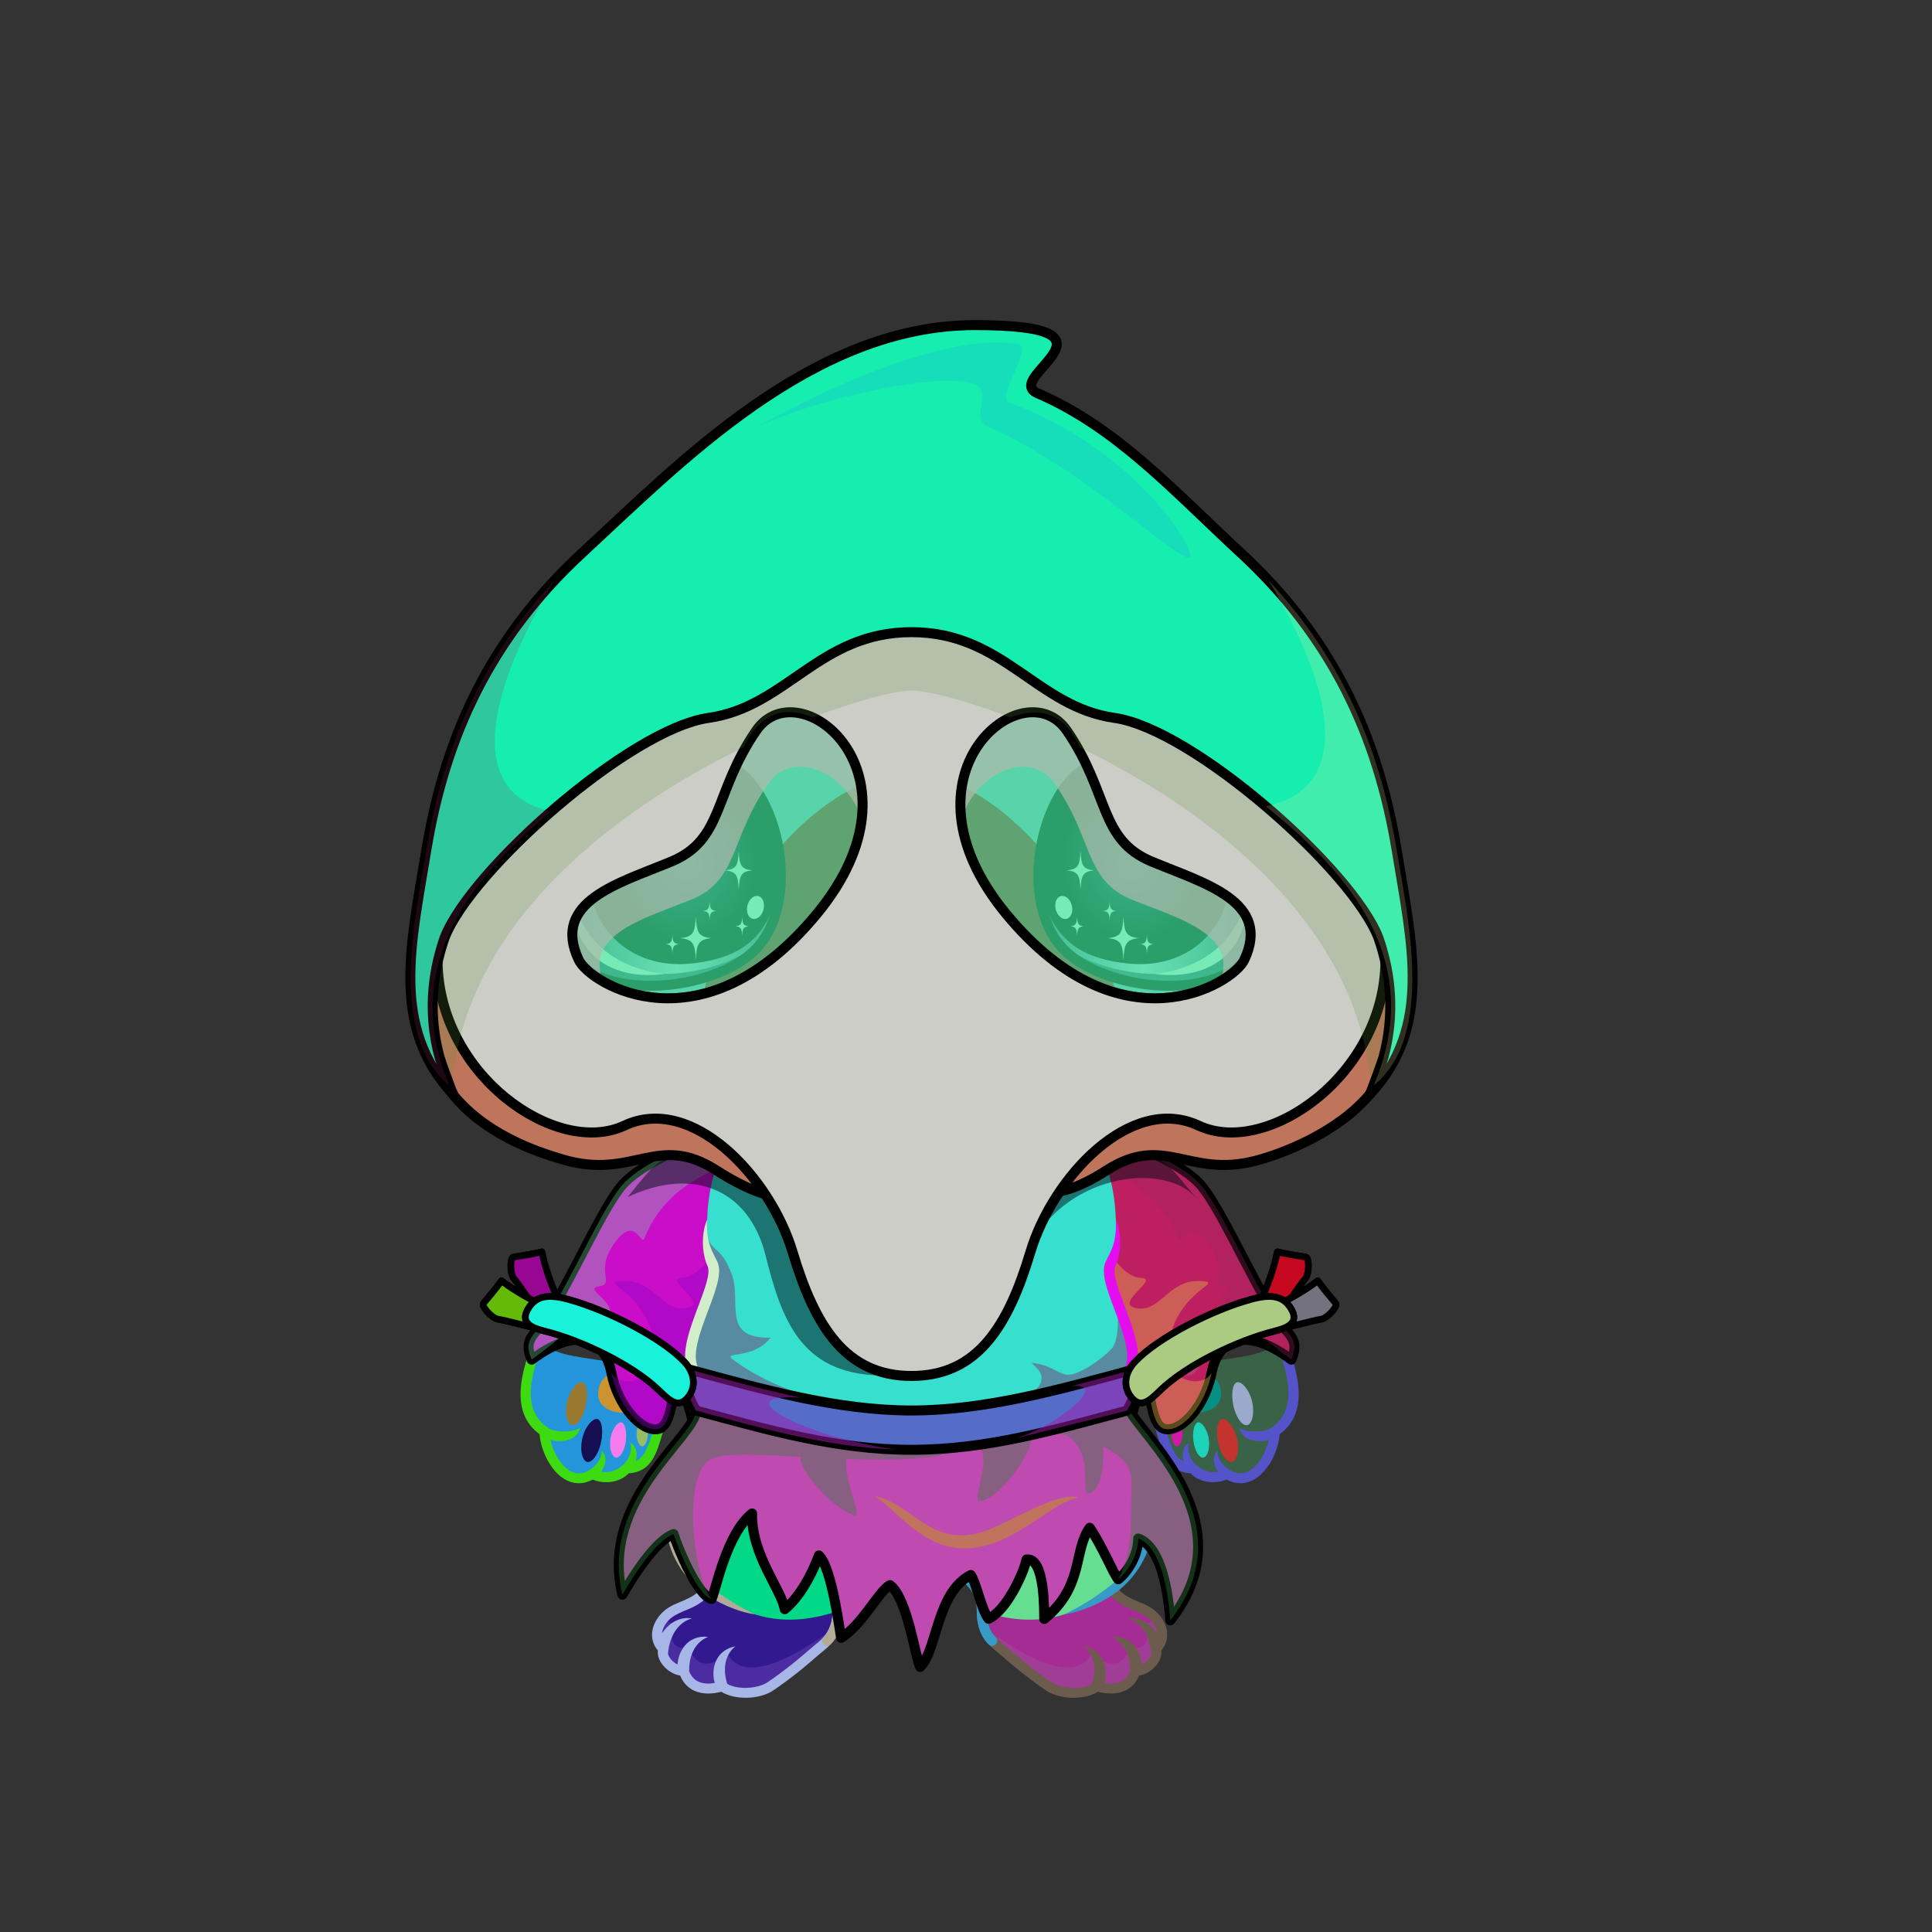 <svg xmlns="http://www.w3.org/2000/svg" xmlns:xlink="http://www.w3.org/1999/xlink" style="shape-rendering:geometricPrecision; text-rendering:geometricPrecision; image-rendering:optimizeQuality; fill-rule:evenodd; clip-rule:evenodd" version="1.1" viewBox="0 0 29000 29000" xml:space="preserve"><rect x="0" y="0" width="29000" height="29000" fill="#333333" stroke="none"/><defs><style type="text/css">.Tail-Bear0fil22 {fill:none}
.RightFoot-Bear0fil35 {fill:#a17f5f}
.RightFoot-Bear0fil14 {fill:black;fill-opacity:0.2}
.RightFoot-Bear0fil32 {fill:black;fill-rule:nonzero}
.RightLeg-Bear0fil437 {fill:url(#RightLeg-Bear0id151)}
.RightLeg-Bear0fil14 {fill:black;fill-opacity:0.2}
.RightLeg-Bear0fil32 {fill:black;fill-rule:nonzero}
.LeftFoot-Bear0fil35 {fill:#a17f5f}
.LeftFoot-Bear0fil14 {fill:black;fill-opacity:0.2}
.LeftFoot-Bear0fil32 {fill:black;fill-rule:nonzero}
.LeftLeg-Bear0fil447 {fill:url(#LeftLeg-Bear0id520)}
.LeftLeg-Bear0fil14 {fill:black;fill-opacity:0.2}
.LeftLeg-Bear0fil32 {fill:black;fill-rule:nonzero}
.RightPaw-Bear0fil457 {fill:#865f3b}
.RightPaw-Bear0fil32 {fill:black;fill-rule:nonzero}
.RightPaw-Bear0fil458 {fill:#A16A6A}
.LeftPaw-Bear0fil457 {fill:#865f3b}
.LeftPaw-Bear0fil32 {fill:black;fill-rule:nonzero}
.LeftPaw-Bear0fil458 {fill:#A16A6A}
.Body-Bear0fil476 {fill:url(#Body-Bear0id267)}
.Body-Bear0fil14 {fill:black;fill-opacity:0.2}
.Body-Bear0fil32 {fill:black;fill-rule:nonzero}
.Body-Bear0fil22 {fill:none}
.Body-Bear0fil477 {fill:url(#Body-Bear0id310)}
.Head-Bear7fil522 {fill:url(#Head-Bear7id528)}
.Head-Bear7fil32 {fill:black;fill-rule:nonzero}
.Head-Bear7fil14 {fill:black;fill-opacity:0.2}
.Head-Bear7fil525 {fill:url(#Head-Bear7id453)}
.Head-Bear7fil526 {fill:url(#Head-Bear7id467)}
.Mouth-Bear4fil100 {fill:black}
.Mouth-Bear4fil152 {fill:white}
.Mouth-Bear4fil22 {fill:none}
.Mouth-Bear4str0 {stroke:black;stroke-width:150;stroke-linecap:round;stroke-linejoin:round}
.Eyes-Bear5fil552 {fill:url(#Eyes-Bear5id813)}
.Eyes-Bear5fil553 {fill:url(#Eyes-Bear5id674)}
.Eyes-Bear5fil554 {fill:url(#Eyes-Bear5id1084)}
.Eyes-Bear5fil152 {fill:white}
.Eyes-Bear5fil157 {fill:black;fill-opacity:0.502}
.Eyes-Bear5fil155 {fill:#8c6821}
.Eyes-Bear5fil14 {fill:black;fill-opacity:0.2}
.Eyes-Bear5fil555 {fill:url(#Eyes-Bear5id812)}
.Eyes-Bear5fil556 {fill:url(#Eyes-Bear5id774)}
.Eyes-Bear5fil557 {fill:url(#Eyes-Bear5id1098)}
.Eyes-Bear5fil22 {fill:none}
.Eyes-Bear5str4 {stroke:black;stroke-width:150}
.BraceletLeather-Bigfil43new {fill:white;fill-opacity:0.2}
.BraceletLeather-Bigfil46new {fill:white;fill-rule:nonzero;fill-opacity:0.2}
.BraceletLeather-Bigfil51new {fill:url(#BraceletLeather-Bigid222new)}
.BraceletLeather-Bigstr3new {stroke:black;stroke-width:100;stroke-linecap:round;stroke-linejoin:round}
.BraceletLeather-Bigfil33new {fill:none}
.BraceletLeather-Bigfil52new {fill:url(#BraceletLeather-Bigid38new)}
.BraceletLeather-Bigfil53new {fill:url(#BraceletLeather-Bigid698new);fill-rule:nonzero}
.BraceletLeather-Bigstr4new {stroke:black;stroke-width:100}
.BraceletLeather-Bigfil47new {fill:none;fill-rule:nonzero}
.BraceletLeather-Bigfil54new {fill:url(#BraceletLeather-Bigid16new)}
.BraceletLeather-Bigfil55new {fill:url(#BraceletLeather-Bigid206new)}
.BraceletLeather-Bigfil56new {fill:url(#BraceletLeather-Bigid691new);fill-rule:nonzero}
.NecklaceScream-Bigfil1 {fill:black;fill-opacity:0.302}
.NecklaceScream-Bigfil2 {fill:black;fill-opacity:0.4}
.NecklaceScream-Bigfil3 {fill:white;fill-rule:nonzero;fill-opacity:0.2}
.NecklaceScream-Bigfil35 {fill:url(#NecklaceScream-Bigid9)}
.NecklaceScream-Bigfil7 {fill:black;fill-rule:nonzero}
.NecklaceScream-Bigfil36 {fill:url(#NecklaceScream-Bigid15)}
.NecklaceScream-Bigfil9 {fill:white;fill-opacity:0.4}
.NecklaceScream-Bigfil37 {fill:url(#NecklaceScream-Bigid33)}
.NecklaceScream-Bigfil11 {fill:white;fill-opacity:0.2}
.NecklaceScream-Bigfil12 {fill:black;fill-opacity:0.502}
.NecklaceScream-Bigfil13 {fill:black;fill-rule:nonzero;fill-opacity:0.502}
.NecklaceScream-Bigfil33 {fill:url(#NecklaceScream-Bigid27)}
.NecklaceScream-Bigstr0 {stroke:black;stroke-width:150;stroke-linecap:round;stroke-linejoin:round;stroke-miterlimit:22.926}
.NecklaceScream-Bigfil34 {fill:url(#NecklaceScream-Bigid30)}
.NecklaceScream-Bigfil5 {fill:none}
.HeadScream-Bigfil12 {fill:black;fill-opacity:0.502}
.HeadScream-Bigfil39 {fill:url(#HeadScream-Bigid28)}
.HeadScream-Bigfil2 {fill:black;fill-opacity:0.4}
.HeadScream-Bigfil16 {fill:black;fill-opacity:0.2}
.HeadScream-Bigfil17 {fill:black;fill-opacity:0.702}
.HeadScream-Bigfil7 {fill:black;fill-rule:nonzero}
.HeadScream-Bigfil42 {fill:black;fill-opacity:0.2}
.HeadScream-Bigfil43 {fill:url(#HeadScream-Bigid7)}
.HeadScream-Bigfil21 {fill:#706758;fill-opacity:0.302}
.HeadScream-Bigfil22 {fill:#FAF3EB;fill-opacity:0.2}
.HeadScream-Bigfil38 {fill:url(#HeadScream-Bigid20)}
.HeadScream-Bigstr0 {stroke:black;stroke-width:150;stroke-linecap:round;stroke-linejoin:round;stroke-miterlimit:22.926}
.HeadScream-Bigfil40 {fill:url(#HeadScream-Bigid11)}
.HeadScream-Bigfil41 {fill:url(#HeadScream-Bigid18)}
.HeadScream-Bigfil5 {fill:none}
.HeadScream-Bigstr1 {stroke:black;stroke-width:150;stroke-linecap:round;stroke-linejoin:round;stroke-miterlimit:22.926}
</style><linearGradient gradientUnits="objectBoundingBox" id="RightLeg-Bear0id151" x1="50%" x2="50%" xlink:href="#RightLeg-Bear0id150" y1="100%" y2="0%">
  </linearGradient><linearGradient gradientUnits="objectBoundingBox" id="LeftLeg-Bear0id520" x1="50%" x2="50%" xlink:href="#LeftLeg-Bear0id150" y1="100%" y2="0%">
  </linearGradient><linearGradient gradientUnits="objectBoundingBox" id="Body-Bear0id267" x1="50%" x2="50%" xlink:href="#Body-Bear0id266" y1="0%" y2="100%">
  </linearGradient><linearGradient gradientUnits="userSpaceOnUse" id="Body-Bear0id310" x1="13653.8" x2="13653.8" y1="17946" y2="23169.7">
   <stop offset="0" style="stop-opacity:1; stop-color:#f2dcdc"/>
   <stop offset="0.478" style="stop-opacity:1; stop-color:#fef4f4"/>
   <stop offset="1" style="stop-opacity:1; stop-color:#fef4f4"/>
  </linearGradient><linearGradient gradientUnits="objectBoundingBox" id="Head-Bear7id528" x1="50%" x2="50%" y1="0%" y2="100%">
   <stop offset="0" style="stop-opacity:1; stop-color:#a17f5f"/>
   <stop offset="0.749" style="stop-opacity:1; stop-color:#865f3b"/>
   <stop offset="1" style="stop-opacity:1; stop-color:#614226"/>
  </linearGradient><linearGradient gradientUnits="userSpaceOnUse" id="Head-Bear7id453" x1="13653.8" x2="13653.8" y1="16305.8" y2="9413.82">
   <stop offset="0" style="stop-opacity:1; stop-color:#865f3b"/>
   <stop offset="0.678" style="stop-opacity:1; stop-color:#a17f5f"/>
   <stop offset="1" style="stop-opacity:1; stop-color:#a17f5f"/>
  </linearGradient><linearGradient gradientUnits="userSpaceOnUse" id="Head-Bear7id467" x1="13653.8" x2="13653.8" xlink:href="#Head-Bear7id310" y1="17479.1" y2="11612.8">
  </linearGradient><linearGradient gradientUnits="userSpaceOnUse" id="Eyes-Bear5id813" x1="10417" x2="9722.34" xlink:href="#Eyes-Bear5id27" y1="14638.9" y2="11576.5">
  </linearGradient><linearGradient gradientUnits="userSpaceOnUse" id="Eyes-Bear5id674" x1="8577.26" x2="11725.2" xlink:href="#Eyes-Bear5id57" y1="13014.3" y2="13014.3">
  </linearGradient><radialGradient cx="10299.3" cy="12950.1" fx="10299.3" fy="12950.1" gradientTransform="matrix(0.059 1.051 -0.972 0.091 22282 952)" gradientUnits="userSpaceOnUse" id="Eyes-Bear5id1084" r="1461.35" xlink:href="#Eyes-Bear5id1055">
  </radialGradient><linearGradient gradientUnits="userSpaceOnUse" id="Eyes-Bear5id812" x1="16890.7" x2="17585.3" xlink:href="#Eyes-Bear5id27" y1="14638.9" y2="11576.5">
  </linearGradient><linearGradient gradientUnits="userSpaceOnUse" id="Eyes-Bear5id774" x1="18730.4" x2="15582.5" xlink:href="#Eyes-Bear5id57" y1="13014.3" y2="13014.3">
  </linearGradient><radialGradient cx="17008.4" cy="12950.1" fx="17008.4" fy="12950.1" gradientTransform="matrix(-0.059 1.051 0.972 0.091 5418 -6097)" gradientUnits="userSpaceOnUse" id="Eyes-Bear5id1098" r="1461.35" xlink:href="#Eyes-Bear5id1055">
  </radialGradient><linearGradient gradientUnits="userSpaceOnUse" id="BraceletLeather-Bigid222new" x1="8086.3" x2="7982.38" xlink:href="#BraceletLeather-Bigid14new" y1="19659.1" y2="18801.5">
  </linearGradient><linearGradient gradientUnits="userSpaceOnUse" id="BraceletLeather-Bigid38new" x1="7999.57" x2="7492.63" xlink:href="#BraceletLeather-Bigid14new" y1="19911.5" y2="19246.5">
  </linearGradient><linearGradient gradientUnits="userSpaceOnUse" id="BraceletLeather-Bigid698new" x1="8077.58" x2="10215.1" xlink:href="#BraceletLeather-Bigid691new" y1="19870.6" y2="20648.6">
  </linearGradient><linearGradient gradientUnits="userSpaceOnUse" id="BraceletLeather-Bigid16new" x1="19221.4" x2="19325.3" xlink:href="#BraceletLeather-Bigid14new" y1="19659.1" y2="18801.5">
  </linearGradient><linearGradient gradientUnits="userSpaceOnUse" id="BraceletLeather-Bigid206new" x1="19308.1" x2="19815" xlink:href="#BraceletLeather-Bigid14new" y1="19911.5" y2="19246.5">
  </linearGradient><linearGradient gradientUnits="userSpaceOnUse" id="NecklaceScream-Bigid9" x1="13681.94" x2="13681.94" xlink:href="#NecklaceScream-Bigid0" y1="21422.88" y2="17046.18">
  </linearGradient><linearGradient gradientUnits="userSpaceOnUse" id="NecklaceScream-Bigid15" x1="13636.06" x2="13636.06" xlink:href="#NecklaceScream-Bigid3" y1="25021.74" y2="21102.88">
  </linearGradient><linearGradient gradientUnits="userSpaceOnUse" id="NecklaceScream-Bigid33" x1="10307.53" x2="17056.35" xlink:href="#NecklaceScream-Bigid32" y1="21160.24" y2="21160.24">
  </linearGradient><linearGradient gradientUnits="userSpaceOnUse" id="NecklaceScream-Bigid27" x1="10091.5" x2="9660.68" xlink:href="#NecklaceScream-Bigid0" y1="21728.87" y2="17080.75">
  </linearGradient><linearGradient gradientUnits="userSpaceOnUse" id="NecklaceScream-Bigid30" x1="17272.38" x2="17703.2" xlink:href="#NecklaceScream-Bigid0" y1="21728.87" y2="17080.75">
  </linearGradient><linearGradient gradientUnits="userSpaceOnUse" id="HeadScream-Bigid28" x1="17238.86" x2="17238.86" xlink:href="#HeadScream-Bigid13" y1="20653.66" y2="7072.11">
  </linearGradient><linearGradient gradientUnits="userSpaceOnUse" id="HeadScream-Bigid7" x1="19645.46" x2="7718.42" xlink:href="#HeadScream-Bigid1" y1="6948.22" y2="14359.95">
  </linearGradient><linearGradient gradientUnits="userSpaceOnUse" id="HeadScream-Bigid20" x1="13658.06" x2="13658.06" xlink:href="#HeadScream-Bigid2" y1="17992.76" y2="8855.08">
  </linearGradient><linearGradient gradientUnits="userSpaceOnUse" id="HeadScream-Bigid11" x1="13681.94" x2="13681.94" xlink:href="#HeadScream-Bigid8" y1="19458.1" y2="15558.6">
  </linearGradient><linearGradient gradientUnits="userSpaceOnUse" id="HeadScream-Bigid18" x1="13681.94" x2="13681.94" xlink:href="#HeadScream-Bigid8" y1="14936.26" y2="13871.42">
  </linearGradient><linearGradient gradientUnits="userSpaceOnUse" id="RightLeg-Bear0id150" x1="15526.7" x2="15526.7" y1="24311.8" y2="20742.8">
   <stop offset="0" style="stop-opacity:1; stop-color:#a17f5f"/>
   <stop offset="0.278" style="stop-opacity:1; stop-color:#a17f5f"/>
   <stop offset="1" style="stop-opacity:1; stop-color:#865f3b"/>
  </linearGradient><linearGradient gradientUnits="userSpaceOnUse" id="LeftLeg-Bear0id150" x1="15526.7" x2="15526.7" y1="24311.8" y2="20742.8">
   <stop offset="0" style="stop-opacity:1; stop-color:#a17f5f"/>
   <stop offset="0.278" style="stop-opacity:1; stop-color:#a17f5f"/>
   <stop offset="1" style="stop-opacity:1; stop-color:#865f3b"/>
  </linearGradient><linearGradient gradientUnits="userSpaceOnUse" id="Body-Bear0id266" x1="13653.8" x2="13653.8" y1="17442" y2="23250.9">
   <stop offset="0" style="stop-opacity:1; stop-color:#614226"/>
   <stop offset="0.059" style="stop-opacity:1; stop-color:#614226"/>
   <stop offset="0.529" style="stop-opacity:1; stop-color:#865f3b"/>
   <stop offset="1" style="stop-opacity:1; stop-color:#a17f5f"/>
  </linearGradient><linearGradient gradientUnits="userSpaceOnUse" id="Head-Bear7id310" x1="13653.8" x2="13653.8" y1="17946" y2="23169.7">
   <stop offset="0" style="stop-opacity:1; stop-color:#f2dcdc"/>
   <stop offset="0.478" style="stop-opacity:1; stop-color:#fef4f4"/>
   <stop offset="1" style="stop-opacity:1; stop-color:#fef4f4"/>
  </linearGradient><linearGradient gradientUnits="userSpaceOnUse" id="Eyes-Bear5id27" x1="16937.6" x2="16937.6" y1="14961.3" y2="11448.6">
   <stop offset="0" style="stop-opacity:1; stop-color:#476080"/>
   <stop offset="1" style="stop-opacity:1; stop-color:black"/>
  </linearGradient><linearGradient gradientUnits="objectBoundingBox" id="Eyes-Bear5id57" x1="100%" x2="0%" y1="50%" y2="50%">
   <stop offset="0" style="stop-opacity:1; stop-color:#476080"/>
   <stop offset="0.502" style="stop-opacity:1; stop-color:#cee3ff"/>
   <stop offset="1" style="stop-opacity:1; stop-color:#476080"/>
  </linearGradient><radialGradient cx="16677.2" cy="12783.5" fx="16677.2" fy="12783.5" gradientTransform="matrix(-0.258 1.163 1.087 0.253 7083 -9849)" gradientUnits="userSpaceOnUse" id="Eyes-Bear5id1055" r="1194.51">
   <stop offset="0" style="stop-opacity:1; stop-color:#344a66"/>
   <stop offset="0.75" style="stop-opacity:1; stop-color:black"/>
   <stop offset="1" style="stop-opacity:1; stop-color:black"/>
  </radialGradient><linearGradient gradientUnits="userSpaceOnUse" id="BraceletLeather-Bigid14new" x1="8682.96" x2="8745.92" y1="19682.8" y2="19053.1">
   <stop offset="0" style="stop-opacity:1; stop-color:#683501"/>
   <stop offset="1" style="stop-opacity:1; stop-color:#B08227"/>
  </linearGradient><linearGradient gradientUnits="userSpaceOnUse" id="BraceletLeather-Bigid691new" x1="19230.1" x2="17092.5" y1="19870.6" y2="20648.6">
   <stop offset="0" style="stop-opacity:1; stop-color:#643300"/>
   <stop offset="0.322" style="stop-opacity:1; stop-color:#B5872A"/>
   <stop offset="1" style="stop-opacity:1; stop-color:#643200"/>
  </linearGradient><linearGradient gradientUnits="objectBoundingBox" id="NecklaceScream-Bigid0" x1="50%" x2="50%" y1="100%" y2="0%">
   <stop offset="0" style="stop-opacity:1; stop-color:#08090A"/>
   <stop offset="0.239" style="stop-opacity:1; stop-color:#18181A"/>
   <stop offset="0.451" style="stop-opacity:1; stop-color:#383635"/>
   <stop offset="0.678" style="stop-opacity:1; stop-color:#292827"/>
   <stop offset="1" style="stop-opacity:1; stop-color:#08090A"/>
  </linearGradient><linearGradient gradientUnits="userSpaceOnUse" id="NecklaceScream-Bigid3" x1="13639.46" x2="13639.46" y1="24831.84" y2="21099.6">
   <stop offset="0" style="stop-opacity:1; stop-color:#706758"/>
   <stop offset="0.431" style="stop-opacity:1; stop-color:#292827"/>
   <stop offset="0.678" style="stop-opacity:1; stop-color:#18181A"/>
   <stop offset="1" style="stop-opacity:1; stop-color:#08090A"/>
  </linearGradient><linearGradient gradientUnits="userSpaceOnUse" id="NecklaceScream-Bigid32" x1="10557.49" x2="16806.39" y1="21154.23" y2="21154.23">
   <stop offset="0" style="stop-opacity:1; stop-color:#191B1F"/>
   <stop offset="0.169" style="stop-opacity:1; stop-color:#0C0C0D"/>
   <stop offset="0.62" style="stop-opacity:1; stop-color:#241E18"/>
   <stop offset="1" style="stop-opacity:1; stop-color:#09090A"/>
  </linearGradient><linearGradient gradientUnits="userSpaceOnUse" id="HeadScream-Bigid13" x1="16915.49" x2="16915.5" y1="20908.15" y2="7973.33">
   <stop offset="0" style="stop-opacity:1; stop-color:aliceblue"/>
   <stop offset="0.231" style="stop-opacity:1; stop-color:#F5F9FF"/>
   <stop offset="0.502" style="stop-opacity:1; stop-color:#FAFCFF"/>
   <stop offset="0.588" style="stop-opacity:1; stop-color:#AAABAD"/>
   <stop offset="1" style="stop-opacity:1; stop-color:#08090A"/>
  </linearGradient><linearGradient gradientUnits="userSpaceOnUse" id="HeadScream-Bigid1" x1="19103.32" x2="8260.56" y1="7855.35" y2="14914.14">
   <stop offset="0" style="stop-opacity:1; stop-color:#5C5B58"/>
   <stop offset="0.302" style="stop-opacity:1; stop-color:#292827"/>
   <stop offset="0.529" style="stop-opacity:1; stop-color:#18181A"/>
   <stop offset="0.78" style="stop-opacity:1; stop-color:#383635"/>
   <stop offset="1" style="stop-opacity:1; stop-color:#141417"/>
  </linearGradient><linearGradient gradientUnits="userSpaceOnUse" id="HeadScream-Bigid2" x1="13660.23" x2="13660.23" y1="18373.96" y2="9671.4">
   <stop offset="0" style="stop-opacity:1; stop-color:#383330"/>
   <stop offset="0.361" style="stop-opacity:1; stop-color:black"/>
   <stop offset="1" style="stop-opacity:1; stop-color:black"/>
  </linearGradient><linearGradient gradientUnits="userSpaceOnUse" id="HeadScream-Bigid8" x1="13681.94" x2="13681.94" y1="19769.52" y2="16055.71">
   <stop offset="0" style="stop-opacity:1; stop-color:#383635"/>
   <stop offset="0.69" style="stop-opacity:1; stop-color:#08090A"/>
   <stop offset="1" style="stop-opacity:1; stop-color:#141417"/>
  </linearGradient></defs><g id="Tail-Bear0">
  <rect class="Tail-Bear0fil22" height="1129" width="1129" x="13089" y="21055"/>
 </g><g id="RightFoot-Bear0">
  <path class="RightFoot-Bear0fil35" d="M17045 25080c-66,213 -260,328 -578,232 -82,82 -466,170 -720,2 -241,-159 -607,-457 -720,-564 -96,-91 -335,-220 -291,-565 777,87 1299,173 1927,-306 18,146 320,205 479,267 233,89 426,392 211,604 42,135 -122,330 -308,330z" style="fill:#a62c95"/>
  <path class="RightFoot-Bear0fil14" d="M16490 25327c320,133 480,-45 565,-254 204,-15 307,-138 301,-308 28,-45 52,-79 86,-174 31,-139 -54,-325 -125,-351 31,144 -137,125 -191,129 232,292 -30,451 -178,321 -4,299 -321,400 -555,107 -111,282 -514,451 -1612,-364 1095,1261 1346,941 1709,894z" style="fill:#8285a1"/>
  <path class="RightFoot-Bear0fil32" d="M16963 25089c-68,167 -221,202 -384,173 53,-171 15,-486 -309,-550 160,131 191,345 122,563 -153,91 -454,76 -604,-23 -105,-69 -235,-166 -357,-262 -142,-112 -270,-229 -408,-342 -98,-80 -205,-212 -213,-454 5,-41 -24,-78 -65,-83 -41,-5 -84,23 -83,65 7,344 143,486 266,587 138,114 267,232 411,345 124,97 257,197 366,269 205,135 567,145 776,17 252,66 509,18 618,-243 169,-27 352,-197 334,-378 149,-177 94,-405 -60,-562 -136,-138 -294,-154 -454,-250 -66,-40 -120,-83 -125,-121l-137 73c20,64 119,137 185,176 138,83 316,117 424,227 53,54 98,127 105,203 -87,-137 -253,-261 -447,-225 213,57 340,284 356,532 -17,67 -81,130 -143,158 -9,-180 -141,-449 -459,-414 197,78 290,282 285,519z" style="fill:#6c5c4e"/>
 </g><g id="LeftFoot-Bear0">
  <path class="LeftFoot-Bear0fil35" d="M10263 25080c66,213 260,328 578,232 82,82 466,170 720,2 241,-159 607,-457 719,-564 96,-91 336,-220 292,-565 -777,87 -1299,173 -1927,-306 -19,146 -321,205 -479,267 -233,89 -427,392 -211,604 -42,135 121,330 308,330z" style="fill:#331990"/>
  <path class="LeftFoot-Bear0fil14" d="M10817 25327c-320,133 -479,-45 -565,-254 -203,-15 -307,-138 -301,-308 -27,-45 -52,-79 -85,-174 -32,-139 54,-325 124,-351 -30,144 137,125 192,129 -233,292 29,451 178,321 4,299 321,400 554,107 112,282 515,451 1613,-364 -1095,1261 -1346,941 -1710,894z" style="fill:#aa7ee6"/>
  <path class="LeftFoot-Bear0fil32" d="M10345 25089c68,167 220,202 384,173 -54,-171 -16,-486 309,-550 -160,131 -191,345 -122,563 153,91 454,76 604,-23 104,-69 234,-166 356,-262 143,-112 271,-229 409,-342 97,-80 205,-212 213,-454 -5,-41 24,-78 65,-83 41,-5 84,23 83,65 -7,344 -143,486 -266,587 -139,114 -268,232 -411,345 -124,97 -258,197 -367,269 -205,135 -567,145 -776,17 -251,66 -509,18 -617,-243 -169,-27 -352,-197 -335,-378 -149,-177 -93,-405 61,-562 136,-138 294,-154 454,-250 66,-40 120,-83 125,-121l137 73c-20,64 -120,137 -185,176 -139,83 -316,117 -425,227 -53,54 -97,127 -104,203 86,-137 252,-261 447,-225 -213,57 -341,284 -357,532 18,67 82,130 144,158 8,-180 141,-449 459,-414 -197,78 -291,282 -285,519z" style="fill:#a6b6e7"/>
 </g><g id="RightLeg-Bear0">
  <path class="RightLeg-Bear0fil437" d="M13654 20747c651,0 2263,-52 2620,230 303,239 971,977 969,1838 -2,444 -257,819 -524,1020 -578,425 -1151,626 -1983,350 7,-583 -643,-742 -1082,-749l0 -2689z" style="fill:#66de91"/>
  <path class="RightLeg-Bear0fil14" d="M16988 23561c110,-131 245,-442 245,-600 2,-776 -323,-1481 -652,-1782 -248,370 -56,940 55,979 367,105 445,994 352,1403z" style="fill:#ba8ea0"/>
  <path class="RightLeg-Bear0fil32" d="M16690 23782c-238,187 -417,303 -711,449 260,-35 573,-178 785,-337 332,-249 552,-662 553,-1079 1,-360 -110,-698 -263,-990 -227,-429 -547,-760 -734,-907 -32,-26 -79,-20 -105,12 -25,33 -20,80 13,105 175,139 478,451 693,860 144,273 248,587 247,920 -1,358 -198,746 -478,967zm-1745 794c71,68 -33,176 -104,108 -135,-130 -182,-317 -180,-500 3,-218 -99,-369 -246,-471 -213,-147 -519,-198 -761,-203l0 -149 1 0c265,5 604,62 845,229 186,129 314,320 310,596 -1,139 31,290 135,390z" style="fill:#379ac7"/>
 </g><g id="LeftLeg-Bear0">
  <path class="LeftLeg-Bear0fil447" d="M13654 20747c-651,0 -2264,-52 -2620,230 -303,239 -971,977 -969,1838 1,444 256,819 524,1020 578,425 1150,626 1983,350 -7,-583 642,-742 1082,-749l0 -2689z" style="fill:#01d987"/>
  <path class="LeftLeg-Bear0fil14" d="M10320 23561c-110,-131 -245,-442 -245,-600 -3,-776 323,-1481 652,-1782 248,370 56,940 -56,979 -366,105 -444,994 -351,1403z" style="fill:#6281a7"/>
  <path class="LeftLeg-Bear0fil32" d="M10618 23782c238,187 417,303 711,449 -260,-35 -573,-178 -785,-337 -332,-249 -552,-662 -554,-1079 -1,-360 110,-698 264,-990 226,-429 547,-760 734,-907 32,-26 79,-20 104,12 26,33 20,80 -12,105 -175,139 -478,451 -694,860 -143,273 -247,587 -246,920 1,358 198,746 478,967zm1745 794c-71,68 32,176 103,108 135,-130 183,-317 181,-500 -3,-218 98,-369 246,-471 212,-147 519,-198 761,-203l0 -149 -1 0c-265,5 -604,62 -845,229 -186,129 -314,320 -311,596 2,139 -31,290 -134,390z" style="fill:#b1ab98"/>
 </g><g id="Body-Bear0">
 <animateTransform additive="sum" attributeName="transform" dur="10" repeatCount="indefinite" type="translate" values="0;0 200;0;0 200;0;0 200;0;0 200;0"/>
  <path class="Body-Bear0fil476" d="M13654 23351c1692,-3 2768,-307 3233,-1926 302,-1052 -330,-2764 -1019,-3983 -551,110 -1409,139 -2214,150 -806,-11 -1663,-40 -2215,-150 -688,1219 -1321,2931 -1018,3983 465,1619 1541,1923 3233,1926z" style="fill:#ff3f8b"/>
  <path class="Body-Bear0fil14" d="M11416 22901c-455,-288 -787,-750 -995,-1476 -211,-735 34,-1792 435,-2779 -591,2230 70,3628 560,4255z" style="fill:#521265"/>
  <path class="Body-Bear0fil32" d="M11416 22901c-539,-241 -960,-968 -1067,-1455 -108,-487 -59,-1102 131,-1659 -71,577 -87,1191 13,1618 104,444 495,1184 923,1496z" style="fill:#dfa56d"/>
  <path class="Body-Bear0fil22" d="M12621 22856c-1016,-156 -1749,-629 -1932,-1889 -2,-17 -5,-34 -7,-51l0 -4c-2,-16 -4,-32 -5,-48l-1 -7c-1,-15 -3,-31 -4,-46l0 -8c-2,-15 -3,-30 -3,-46l-1 -8c-1,-16 -1,-31 -2,-47l0 -6c-1,-17 -1,-34 -1,-51l0 -5c0,-17 0,-34 0,-50l0 -8c0,-15 0,-31 1,-47l0 -9c1,-15 1,-30 2,-46l0 -11c1,-14 2,-29 3,-44l1 -12c1,-15 2,-29 3,-44l1 -13c1,-15 3,-31 4,-46l2 -14c1,-15 3,-30 5,-44l1 -15c2,-14 4,-27 5,-41l3 -18c2,-13 3,-26 5,-39l3 -18c2,-12 4,-25 6,-38 1,-7 2,-14 4,-22 2,-12 4,-25 6,-37l4 -23c2,-11 4,-23 6,-34 2,-9 4,-18 6,-28 2,-10 4,-21 6,-32 2,-9 4,-18 6,-27 2,-11 4,-21 7,-32l6 -27c2,-11 4,-21 7,-31 3,-13 6,-25 9,-37l5 -21c3,-14 6,-27 9,-40l5 -18c4,-14 7,-28 11,-42l4 -15c4,-15 8,-30 12,-46l3 -8c4,-16 9,-33 14,-49l1 -7m15 -50l9 -28c5,-17 10,-34 15,-52l2 -5c6,-17 11,-34 17,-51l1 -6c6,-18 12,-36 18,-54l0 -1c-142,1971 409,3124 1703,3596" style="fill:#b3e007"/>
  <path class="Body-Bear0fil22" d="M12621 22856c-1016,-156 -1749,-629 -1932,-1889 -2,-17 -5,-34 -7,-51l0 -4c-2,-16 -4,-32 -5,-48l-1 -7c-1,-15 -3,-31 -4,-46l0 -8c-2,-15 -3,-30 -3,-46l-1 -8c-1,-16 -1,-31 -2,-47l0 -6c-1,-17 -1,-34 -1,-51l0 -5c0,-17 0,-34 0,-50l0 -8c0,-15 0,-31 1,-47l0 -9c1,-15 1,-30 2,-46l0 -11c1,-14 2,-29 3,-44l1 -12c1,-15 2,-29 3,-44l1 -13c1,-15 3,-31 4,-46l2 -14c1,-15 3,-30 5,-44l1 -15c2,-14 4,-27 5,-41l3 -18c2,-13 3,-26 5,-39l3 -18c2,-12 4,-25 6,-38 1,-7 2,-14 4,-22 2,-12 4,-25 6,-37l4 -23c2,-11 4,-23 6,-34 2,-9 4,-18 6,-28 2,-10 4,-21 6,-32 2,-9 4,-18 6,-27 2,-11 4,-21 7,-32l6 -27c2,-11 4,-21 7,-31 3,-13 6,-25 9,-37l5 -21c3,-14 6,-27 9,-40l5 -18c4,-14 7,-28 11,-42l4 -15c4,-15 8,-30 12,-46l3 -8c4,-16 9,-33 14,-49l1 -7m15 -50l9 -28c5,-17 10,-34 15,-52l2 -5c6,-17 11,-34 17,-51l1 -6c6,-18 12,-36 18,-54l0 -1c-142,1971 409,3124 1703,3596" style="fill:#4bd243"/>
  <path class="Body-Bear0fil14" d="M15892 22901c455,-288 786,-750 995,-1476 211,-735 -34,-1792 -436,-2779 592,2230 -69,3628 -559,4255z" style="fill:#8d32c4"/>
  <path class="Body-Bear0fil32" d="M15892 22901c539,-241 960,-968 1067,-1455 107,-487 59,-1102 -132,-1659 72,577 87,1191 -12,1618 -104,444 -496,1184 -923,1496z" style="fill:#828257"/>
  <path class="Body-Bear0fil477" d="M13654 17946c1091,13 2253,769 2652,2305 383,1476 -497,2906 -2652,2919 -2155,-13 -3035,-1443 -2652,-2919 398,-1536 1561,-2292 2652,-2305z" style="fill:#ce4f7b"/>
 </g><g id="RightPaw-Bear0">
 <animateTransform additive="sum" attributeName="transform" dur="10" repeatCount="indefinite" type="translate" values="0;0 200;0;0 200;0;0 200;0;0 200;0"/>
  <path class="RightPaw-Bear0fil457" d="M19212 20074c101,319 446,1074 -76,1413 -8,341 -321,891 -722,638 -151,80 -387,68 -509,-83 -446,-4 -409,-537 -607,-929 295,-982 1641,-506 1914,-1039z" style="fill:#396246"/>
  <path class="RightPaw-Bear0fil32" d="M19190 20003c89,-30 112,105 135,170 130,372 354,1015 -116,1354 -11,143 -66,311 -153,448 -99,155 -252,294 -446,289 -65,-1 -132,-19 -200,-55 -176,73 -404,47 -540,-94 -338,-20 -419,-297 -509,-605 -35,-123 -73,-250 -129,-363 -19,-37 -94,-221 -57,-240 16,-8 67,4 101,36 47,44 78,115 89,136 63,125 102,260 140,389 60,206 115,395 261,468 -29,-101 -22,-219 84,-284 -76,237 182,489 434,440 -65,-93 -101,-219 -10,-319 -6,164 172,338 339,342 137,3 248,-112 316,-220 55,-87 95,-188 116,-282 -169,50 -397,13 -448,-183 104,74 378,78 488,1 414,-287 232,-827 98,-1209 -22,-63 -77,-193 7,-219z" style="fill:#5453ca"/>
  <path class="RightPaw-Bear0fil458" d="M18721 21392c-70,15 -168,-109 -207,-290 -38,-180 -13,-339 57,-354 70,-15 188,120 226,300 39,181 -7,329 -76,344z" style="fill:#9aa9cc"/>
  <path class="RightPaw-Bear0fil458" d="M18493 21944c-70,15 -168,-109 -207,-289 -38,-181 -13,-340 57,-355 70,-14 188,120 226,301 39,180 -7,328 -76,343z" style="fill:#c4332d"/>
  <path class="RightPaw-Bear0fil458" d="M18061 21880c-58,7 -128,-100 -147,-248 -19,-148 13,-275 70,-282 57,-7 143,110 162,258 19,148 -28,265 -85,272z" style="fill:#1cd2b8"/>
  <path class="RightPaw-Bear0fil458" d="M17668 21710c-41,0 -83,-82 -84,-190 -2,-107 31,-195 72,-195 42,-1 94,90 95,197 2,108 -41,187 -83,188z" style="fill:#ce1aa4"/>
  <path class="RightPaw-Bear0fil458" d="M18328 20905c28,402 -757,372 -764,113 -13,-411 729,-626 764,-113z" style="fill:#069083"/>
 </g><g id="LeftPaw-Bear0">
 <animateTransform additive="sum" attributeName="transform" dur="10" repeatCount="indefinite" type="translate" values="0;0 200;0;0 200;0;0 200;0;0 200;0"/>
  <path class="LeftPaw-Bear0fil457" d="M8095 20074c-101,319 -445,1074 76,1413 8,341 322,891 722,638 152,80 388,68 510,-83 446,-4 408,-537 606,-929 -294,-982 -1641,-506 -1914,-1039z" style="fill:#2595db"/>
  <path class="LeftPaw-Bear0fil32" d="M8118 20003c-89,-30 -112,105 -135,170 -130,372 -355,1015 116,1354 11,143 66,311 153,448 98,155 252,294 446,289 65,-1 131,-19 199,-55 176,73 405,47 540,-94 339,-20 419,-297 509,-605 36,-123 73,-250 130,-363 19,-37 93,-221 56,-240 -15,-8 -66,4 -100,36 -47,44 -79,115 -89,136 -63,125 -103,260 -140,389 -60,206 -116,395 -261,468 29,-101 22,-219 -84,-284 76,237 -182,489 -434,440 64,-93 101,-219 9,-319 6,164 -171,338 -338,342 -138,3 -248,-112 -316,-220 -56,-87 -96,-188 -117,-282 170,50 397,13 449,-183 -104,74 -378,78 -489,1 -414,-287 -231,-827 -98,-1209 22,-63 78,-193 -6,-219z" style="fill:#3edb12"/>
  <path class="LeftPaw-Bear0fil458" d="M8587 21392c70,15 168,-109 206,-290 39,-180 14,-339 -56,-354 -70,-15 -188,120 -227,300 -38,181 7,329 77,344z" style="fill:#99782f"/>
  <path class="LeftPaw-Bear0fil458" d="M8815 21944c70,15 168,-109 206,-289 39,-181 14,-340 -56,-355 -70,-14 -188,120 -227,301 -38,180 7,328 77,343z" style="fill:#150f51"/>
  <path class="LeftPaw-Bear0fil458" d="M9247 21880c57,7 128,-100 147,-248 18,-148 -13,-275 -70,-282 -58,-7 -144,110 -163,258 -18,148 29,265 86,272z" style="fill:#f67bee"/>
  <path class="LeftPaw-Bear0fil458" d="M9640 21710c41,0 83,-82 84,-190 1,-107 -31,-195 -73,-195 -41,-1 -94,90 -95,197 -1,108 42,187 84,188z" style="fill:#98bc65"/>
  <path class="LeftPaw-Bear0fil458" d="M8979 20905c-27,402 757,372 765,113 12,-411 -729,-626 -765,-113z" style="fill:#cd9330"/>
 </g><g id="NecklaceScream-Big">
     <animateTransform additive="sum" attributeName="transform" dur="10" repeatCount="indefinite" type="translate" values="0;0 200;0;0 200;0;0 200;0;0 200;0"/>
  <g id="_1730900012624">
   <g>
    <path class="NecklaceScream-Bigfil33 NecklaceScream-Bigstr0" d="M11629.91 16928.44c-393.32,-98.89 -1903.64,377.71 -2310.82,883.98 -282.74,351.54 -684.84,1256.33 -1080.84,1922.62 -174.26,293.22 -405.42,334.68 -258.38,673.71 784.45,-577.57 1120.89,-207.07 1196.5,193.48 91.77,486.07 440.91,893.16 698.35,848.49 257.44,-44.66 188.13,-774.21 345.87,-596.21 157.75,178 209.81,873.76 366.12,827.39 311.97,-92.53 444.38,-780.64 557.54,-988.75 113.28,-208.31 485.66,-3764.71 485.66,-3764.71z" style="fill:#c90dc8"/>
    <path class="NecklaceScream-Bigfil1" d="M11629.91 16928.44c-393.32,-98.89 -1903.64,377.72 -2310.82,883.98 -282.73,351.53 -684.86,1256.34 -1080.84,1922.62 -174.26,293.21 -405.42,334.68 -258.38,673.71 784.45,-577.57 754.93,-711.64 1152.83,-570.03 173.43,-307.94 -399.4,-484.3 -141.96,-528.96 257.44,-44.66 -80.45,-221.79 236.2,-654.88 316.65,-433.09 393.88,67.74 447.22,-68.63 468.12,-1197 1898.39,-1110.04 1955.75,-1657.81z" style="fill:#7cf1a6"/>
    <path class="NecklaceScream-Bigfil2" d="M11629.91 16928.44c-393.32,-98.89 -676.71,2223.09 -1399.58,2253.77 -287.84,12.23 484.73,421.55 31.01,459.21 -319.18,26.51 -450.45,-427.03 -898.26,-412.86 -447.89,14.17 347.04,116.65 463.16,972.05 75.22,554.17 -530.9,654.62 -649.87,401.62 91.77,486.07 440.91,893.16 698.35,848.49 257.44,-44.66 188.13,-774.21 345.87,-596.21 157.75,178 209.81,873.76 366.12,827.39 311.97,-92.53 444.38,-780.64 557.54,-988.75 113.28,-208.31 485.66,-3764.71 485.66,-3764.71z" style="fill:#9001c5"/>
    <path class="NecklaceScream-Bigfil3" d="M9572.52 20656.09c-320.87,-19.02 -219.12,-531.31 -584.16,-682.22 -281.89,-116.52 -550.1,3.62 -703.64,47.01 316.21,-324.75 611.32,-307.45 805.06,-208.84 278.91,141.97 268.14,704.01 482.74,844.05z" style="fill:#ad68c3"/>
   </g>
   <g>
    <path class="NecklaceScream-Bigfil34 NecklaceScream-Bigstr0" d="M15733.97 16928.44c393.32,-98.89 1903.64,377.71 2310.82,883.98 282.74,351.54 684.84,1256.33 1080.84,1922.62 174.26,293.22 405.42,334.68 258.38,673.71 -784.45,-577.57 -1120.89,-207.07 -1196.5,193.48 -91.77,486.07 -440.91,893.16 -698.35,848.49 -257.44,-44.66 -188.13,-774.21 -345.87,-596.21 -157.75,178 -209.81,873.76 -366.12,827.39 -311.97,-92.53 -444.38,-780.64 -557.54,-988.75 -113.28,-208.31 -485.66,-3764.71 -485.66,-3764.71z" style="fill:#bd1f60"/>
    <path class="NecklaceScream-Bigfil1" d="M15733.97 16928.44c393.32,-98.89 1903.64,377.72 2310.82,883.98 282.73,351.53 684.86,1256.34 1080.84,1922.62 174.26,293.21 405.42,334.68 258.38,673.71 -784.45,-577.57 -754.93,-711.64 -1152.83,-570.03 -173.43,-307.94 399.4,-484.3 141.96,-528.96 -257.44,-44.66 80.45,-221.79 -236.2,-654.88 -316.65,-433.09 -393.88,67.74 -447.22,-68.63 -468.12,-1197 -1898.39,-1110.04 -1955.75,-1657.81z" style="fill:#992a5c"/>
    <path class="NecklaceScream-Bigfil2" d="M15733.97 16928.44c393.32,-98.89 676.71,2223.09 1399.58,2253.77 287.84,12.23 -484.73,421.55 -31.01,459.21 319.18,26.51 450.45,-427.03 898.26,-412.86 447.89,14.17 -347.04,116.65 -463.16,972.05 -75.22,554.17 530.9,654.62 649.87,401.62 -91.77,486.07 -440.91,893.16 -698.35,848.49 -257.44,-44.66 -188.13,-774.21 -345.87,-596.21 -157.75,178 -209.81,873.76 -366.12,827.39 -311.97,-92.53 -444.38,-780.64 -557.54,-988.75 -113.28,-208.31 -485.66,-3764.71 -485.66,-3764.71z" style="fill:#e7bd4a"/>
    <path class="NecklaceScream-Bigfil3" d="M17791.36 20656.09c320.87,-19.02 219.12,-531.31 584.16,-682.22 281.89,-116.52 550.1,3.62 703.64,47.01 -316.21,-324.75 -611.32,-307.45 -805.06,-208.84 -278.91,141.97 -268.14,704.01 -482.74,844.05z" style="fill:#90bbc4"/>
   </g>
   <path class="NecklaceScream-Bigfil35" d="M16288.75 17046.18c520.14,366.09 525.59,1624.68 381,1926.17 -144.59,301.48 542.05,1241.64 263.29,1631.94 -278.76,390.3 -2029.51,863.75 -3251.1,815.13 -1221.59,-48.63 -2972.34,-424.83 -3251.1,-815.13 -278.76,-390.3 407.88,-1330.46 263.29,-1631.94 -144.59,-301.49 -139.14,-1560.08 381,-1926.17l2606.81 509.32 2606.81 -509.32z" style="fill:#37e0ce"/>
   <path class="NecklaceScream-Bigfil2" d="M15545.79 20463.27c308.22,57.46 366.2,201.48 542.37,166.22 184.25,-36.88 482.21,-257.3 600.62,-389.59 71.24,-79.58 144.03,-365.44 36.98,-825.69 137.9,400.83 397.6,923.62 207.28,1190.08 -278.75,390.3 -2029.51,863.75 -3251.1,815.13 -1221.59,-48.63 -2972.34,-424.83 -3251.1,-815.13 -278.76,-390.3 407.88,-1330.47 263.29,-1631.94 -42.02,-87.65 -92.82,-323.35 -100.53,-527.3 57.82,391.25 211.23,202.63 389.63,679.93 154.77,414.07 -165.82,970.5 582.43,953.98 -252.49,332 -730.93,203.8 -568.58,325.43 1008.92,755.92 2573.19,871.9 3749.42,847.54 1589.04,-511.79 496.93,-845.01 799.29,-788.66z" style="fill:#890e60"/>
   <path class="NecklaceScream-Bigfil7" d="M10497.28 20559.38c25.51,35.67 16.44,84.7 -20.25,109.51 -36.69,24.8 -87.12,15.98 -112.63,-19.69 -180.7,-252.99 -24.68,-666.39 116.5,-1040.44 98.51,-261.03 188.96,-500.72 139.82,-603.19 -54.78,-114.28 -121.87,-416.06 -7.33,-698.45 -12.67,356.44 76.4,469.85 154.15,632.01 77.42,161.48 -24.14,430.64 -134.77,723.77 -127.41,337.57 -268.21,710.65 -135.49,896.48z" style="fill:#d1eec8"/>
   <path class="NecklaceScream-Bigfil7" d="M16866.6 20559.38c-25.51,35.67 -16.44,84.7 20.25,109.51 36.69,24.8 87.12,15.98 112.63,-19.69 180.7,-252.99 24.68,-666.39 -116.5,-1040.44 -98.51,-261.03 -188.96,-500.72 -139.82,-603.19 54.78,-114.28 121.87,-416.06 7.33,-698.45 12.67,356.44 -76.4,469.85 -154.15,632.01 -77.42,161.48 24.14,430.64 134.77,723.77 127.41,337.57 268.21,710.65 135.49,896.48z" style="fill:#e50def"/>
   <path class="NecklaceScream-Bigfil36" d="M10447.92 21173.4c-10.08,394.98 -1455.89,1338.67 -1105.16,2763.71 138.56,-239.27 487,-807.94 768.43,-909.6 63.1,217.61 367.41,934.65 571.03,973.25 67.89,-155.88 224.11,-977.2 606.68,-1283.46 -12.5,622.96 437.81,1133.95 489.85,1438.33 182.91,-148.26 374.63,-437.01 512.99,-807.73 197.02,180.15 318.21,1169.51 333.57,1236.29 318.93,-193.82 568.97,-709.65 734.03,-791.18 261.28,189.84 382.01,1100.76 453.05,1228.73 256,-246.57 242.3,-1116.48 759.59,-1380.95 87.47,133.27 167.79,544.82 266.82,657.73 272.24,-126.13 525.16,-682.46 569.61,-889.98 283.42,-38.46 262.43,803 266.12,893.2 600.51,-486.51 434.88,-1030.13 682.77,-1369.34 196.23,289.09 346.61,675.24 427.4,773.61 118.17,-89.57 299.74,-337.4 300.44,-612.64 402.97,144.98 465.68,1039.09 481.29,1229.2 1166.52,-1479 -460.9,-2784.61 -642.85,-3208.25 -724.11,67.98 -2322.42,395.36 -3241.64,385 -919.22,-10.36 -2758.83,-594.42 -3234.02,-325.92z" style="fill:#c4cdfc"/>
   <path class="NecklaceScream-Bigfil9" d="M9851.31 22041.07c-354.37,480.48 -700.49,1116.18 -508.55,1896.04 138.56,-239.27 487,-807.94 768.43,-909.6 -281.43,101.66 -393.82,262.39 -596.98,312.29 -97.43,-537.73 99.42,-960.58 337.1,-1298.73zm1438.05 742.48c18.75,592.92 439.21,1078.57 489.39,1372.08 182.82,-148.17 374.42,-436.69 512.77,-807.12 -55.43,-152.74 -111.11,-271.6 -161.26,-317.45 23.57,227.19 -59.05,527.17 -270.54,744.89 -137.35,-186.25 -551.65,-418.21 -570.36,-992.4zm2069.98 1009.46c261.28,189.84 382.01,1100.76 453.05,1228.73 256,-246.57 242.3,-1116.48 759.59,-1380.95 87.47,133.27 167.79,544.82 266.82,657.73 272.24,-126.13 525.16,-682.46 569.61,-889.98 63.33,-8.59 104.76,16.87 131.01,62.5 -34.16,-45.19 -77.06,-69.82 -131.01,-62.5 -44.45,207.52 -264.03,472.15 -536.27,598.28 -99.03,-112.91 -279.37,-390.18 -366.84,-523.46 -517.29,264.47 -452.53,729 -708.52,975.56 -71.05,-127.96 -176.16,-476.07 -437.44,-665.91zm2305.5 196.11c10.23,150.74 8.36,280.21 9.69,312.62 583.43,-472.67 443.72,-999.23 662.63,-1339.87l-0.02 -0.05c-352.31,-11.72 -220.45,556.98 -672.3,1027.3z" style="fill:#415716"/>
   <path class="NecklaceScream-Bigfil5 NecklaceScream-Bigstr0" d="M10447.92 21173.4c-10.08,394.98 -1455.89,1338.67 -1105.16,2763.71 138.56,-239.27 487,-807.94 768.43,-909.6 63.1,217.61 367.41,934.65 571.03,973.25 67.89,-155.88 224.11,-977.2 606.68,-1283.46 -12.5,622.96 437.81,1133.95 489.85,1438.33 182.91,-148.26 374.63,-437.01 512.99,-807.73 197.02,180.15 318.21,1169.51 333.57,1236.29 318.93,-193.82 568.97,-709.65 734.03,-791.18 261.28,189.84 382.01,1100.76 453.05,1228.73 256,-246.57 242.3,-1116.48 759.59,-1380.95 87.47,133.27 167.79,544.82 266.82,657.73 272.24,-126.13 525.16,-682.46 569.61,-889.98 283.42,-38.46 262.43,803 266.12,893.2 600.51,-486.51 434.88,-1030.13 682.77,-1369.34 196.23,289.09 346.61,675.24 427.4,773.61 118.17,-89.57 299.74,-337.4 300.44,-612.64 402.97,144.98 465.68,1039.09 481.29,1229.2 1166.52,-1479 -460.9,-2784.61 -642.85,-3208.25 -724.11,67.98 -2322.42,395.36 -3241.64,385 -919.22,-10.36 -2758.83,-594.42 -3234.02,-325.92z" style="fill:#bf4bb1"/>
   <path class="NecklaceScream-Bigfil2" d="M10447.92 21173.4c-10.08,394.98 -1455.89,1338.67 -1105.16,2763.71 138.56,-239.27 487,-807.94 768.43,-909.6 63.1,217.61 367.41,934.65 571.03,973.25 -265.94,-288.32 -469.64,-1907.95 9.34,-2109.3 204.42,-85.92 656.65,-58.1 1323.15,-24.14 -16.13,223.48 464.03,754.95 810.35,878.57 130.94,46.75 -165.67,-540.85 -122.49,-846.62 735.72,26.41 1464.12,14 1804,-187.75 23.35,-13.86 47.71,-27.01 72.96,-39.45 411.36,35.12 -26.81,879.51 126.73,860.87 305.72,-37.12 773.52,-693.84 806.65,-1034.46 171.31,2.14 343.94,18.85 507.67,48.88 439.74,293.68 161.73,931.22 338.25,869.83 169.67,-59.01 208.51,-410.34 203.5,-702.17 254.5,122.29 422.08,292.44 419.11,500.46 -9.53,666.75 35.62,1042.43 -196.74,1490.53 118.17,-89.57 299.74,-337.4 300.44,-612.64 402.97,144.98 465.68,1039.09 481.29,1229.2 1166.52,-1479 -460.9,-2784.61 -642.85,-3208.25 -999.85,93.85 -6472.35,57.21 -6475.66,59.08z" style="fill:#307d3a"/>
   <path class="NecklaceScream-Bigfil37" d="M13681.94 21762.04c-1132.96,0 -2151.95,-299.4 -3234.02,-588.64 -115.95,-196.7 -194.61,-418.26 -94.68,-614.95 1109.57,300.56 2218.95,613.49 3328.7,613.49 1109.75,0 2219.13,-312.93 3328.7,-613.49 99.93,196.69 21.27,418.25 -94.68,614.95 -1082.07,289.24 -2101.06,588.64 -3234.02,588.64z" style="fill:#b46502"/>
   <path class="NecklaceScream-Bigfil11" d="M11530.11 20867.49c717.21,173.66 1434.45,304.45 2151.83,304.45 1109.75,0 2219.13,-312.93 3328.7,-613.49 23.88,47.01 69.64,353.67 -34.5,502.38 28.53,-223.4 -96.54,-269.86 -156.09,-252.74 -1003.27,288.59 -1951.74,484.17 -2955.22,468.48 -778.36,-12.16 -1556.54,-183.5 -2334.72,-409.08z" style="fill:#03fd1a"/>
   <path class="NecklaceScream-Bigfil5 NecklaceScream-Bigstr0" d="M13681.94 21762.04c-1132.96,0 -2151.95,-299.4 -3234.02,-588.64 -115.95,-196.7 -194.61,-418.26 -94.68,-614.95 1109.57,300.56 2218.95,613.49 3328.7,613.49 1109.75,0 2219.13,-312.93 3328.7,-613.49 99.93,196.69 21.27,418.25 -94.68,614.95 -1082.07,289.24 -2101.06,588.64 -3234.02,588.64z" style="fill:#556cc9"/>
   <path class="NecklaceScream-Bigfil12" d="M13467.29 21758.48c-1048.08,-34.46 -2006.07,-314.22 -3019.37,-585.08 -115.95,-196.7 -194.61,-418.26 -94.68,-614.95 554.98,150.33 1109.91,303.75 1664.85,419.57 -1233.98,-61.58 191.14,631.06 1449.2,780.46zm2604.78 -950.12c312.85,-79.42 625.7,-165.17 938.57,-249.91 99.93,196.69 21.27,418.25 -94.68,614.95 -203.14,54.3 -1460.55,362.69 -1660.42,415.66 680.65,-222.38 1405.32,-856.66 816.53,-780.7z" style="fill:#a31cad"/>
   <path class="NecklaceScream-Bigfil13" d="M13132.47 22459.85c558.43,102.62 832.32,776.86 1615.16,534.35 365.78,-113.32 1140.54,-618.69 1434.68,-515.62 -370.59,72.32 -810.57,567.71 -1393.56,722.36 -839.92,222.81 -1285.16,-514.75 -1656.28,-741.09z" style="fill:#c19e0b"/>
  </g>
 </g><g id="BraceletLeather-Big">
 <animateTransform additive="sum" attributeName="transform" dur="10" repeatCount="indefinite" type="translate" values="0;0 200;0;0 200;0;0 200;0;0 200;0"/>
  <path class="BraceletLeather-Bigfil51new BraceletLeather-Bigstr3new" d="M8065 19669c-150,-188 -209,-300 -358,-488 -55,-92 -50,-312 4,-312 137,-21 288,-46 423,-78 45,235 151,531 267,777 -112,34 -224,68 -336,101z" style="fill:#0679c4"/>
  <path class="BraceletLeather-Bigfil43new" d="M8065 19669c-150,-188 -209,-300 -358,-488 -55,-92 -50,-312 4,-312l11 -2c120,274 311,512 512,751l-169 51z" style="fill:#ae6a20"/>
  <path class="BraceletLeather-Bigfil33new BraceletLeather-Bigstr3new" d="M8065 19669c-150,-188 -209,-300 -358,-488 -55,-92 -50,-312 4,-312 137,-21 288,-46 423,-78 45,235 151,531 267,777 -112,34 -224,68 -336,101z" style="fill:#980792"/>
  <path class="BraceletLeather-Bigfil52new BraceletLeather-Bigstr3new" d="M8052 19933c-236,-45 -354,-90 -591,-135 -101,-33 -242,-202 -201,-238 90,-105 187,-223 269,-335 188,148 462,302 710,411 -62,99 -125,198 -187,297z" style="fill:#954dee"/>
  <path class="BraceletLeather-Bigfil43new" d="M8052 19933c-236,-45 -354,-90 -591,-135 -101,-33 -242,-202 -201,-238l7 -8c270,128 570,183 879,232l-94 149z" style="fill:#aeef85"/>
  <path class="BraceletLeather-Bigfil33new BraceletLeather-Bigstr3new" d="M8052 19933c-236,-45 -354,-90 -591,-135 -101,-33 -242,-202 -201,-238 90,-105 187,-223 269,-335 188,148 462,302 710,411 -62,99 -125,198 -187,297z" style="fill:#64b909"/>
  <path class="BraceletLeather-Bigfil53new BraceletLeather-Bigstr4new" d="M8180 19981c-213,-53 -366,-129 -260,-321 119,-218 317,-237 619,-153 577,159 1391,572 1734,936 150,160 188,378 43,542 -145,164 -278,23 -437,-128 -394,-377 -1161,-742 -1699,-876z" style="fill:#6c53eb"/>
  <path class="BraceletLeather-Bigfil46new" d="M8180 19981c-112,-28 -207,-62 -257,-116 91,-71 211,-75 313,-55 707,146 1368,484 1861,983 78,79 107,169 97,265 -101,10 -201,-93 -315,-201 -394,-377 -1161,-742 -1699,-876z" style="fill:#c5fec1"/>
  <path class="BraceletLeather-Bigfil47new BraceletLeather-Bigstr4new" d="M8180 19981c-213,-53 -366,-129 -260,-321 119,-218 317,-237 619,-153 577,159 1391,572 1734,936 150,160 188,378 43,542 -145,164 -278,23 -437,-128 -394,-377 -1161,-742 -1699,-876z" style="fill:#1af1db"/>
  <path class="BraceletLeather-Bigfil54new BraceletLeather-Bigstr3new" d="M19243 19669c149,-188 208,-300 358,-488 55,-92 50,-312 -5,-312 -137,-21 -287,-46 -422,-78 -46,235 -152,531 -267,777 112,34 224,68 336,101z" style="fill:#e2ed04"/>
  <path class="BraceletLeather-Bigfil43new" d="M19243 19669c149,-188 208,-300 358,-488 55,-92 50,-312 -5,-312l-10 -2c-120,274 -311,512 -512,751l169 51z" style="fill:#f2c237"/>
  <path class="BraceletLeather-Bigfil33new BraceletLeather-Bigstr3new" d="M19243 19669c149,-188 208,-300 358,-488 55,-92 50,-312 -5,-312 -137,-21 -287,-46 -422,-78 -46,235 -152,531 -267,777 112,34 224,68 336,101z" style="fill:#c60921"/>
  <path class="BraceletLeather-Bigfil55new BraceletLeather-Bigstr3new" d="M19256 19933c236,-45 354,-90 590,-135 101,-33 243,-202 201,-238 -90,-105 -187,-223 -268,-335 -189,148 -463,302 -711,411 63,99 125,198 188,297z" style="fill:#71646f"/>
  <path class="BraceletLeather-Bigfil43new" d="M19256 19933c236,-45 354,-90 590,-135 101,-33 243,-202 201,-238l-7 -8c-269,128 -570,183 -878,232l94 149z" style="fill:#800f56"/>
  <path class="BraceletLeather-Bigfil33new BraceletLeather-Bigstr3new" d="M19256 19933c236,-45 354,-90 590,-135 101,-33 243,-202 201,-238 -90,-105 -187,-223 -268,-335 -189,148 -463,302 -711,411 63,99 125,198 188,297z" style="fill:#73727e"/>
  <path class="BraceletLeather-Bigfil56new BraceletLeather-Bigstr4new" d="M19128 19981c212,-53 365,-129 260,-321 -120,-218 -318,-237 -620,-153 -576,159 -1390,572 -1733,936 -151,160 -188,378 -43,542 145,164 278,23 436,-128 395,-377 1161,-742 1700,-876z" style="fill:#393b80"/>
  <path class="BraceletLeather-Bigfil46new" d="M19128 19981c111,-28 206,-62 257,-116 -91,-71 -211,-75 -313,-55 -707,146 -1368,484 -1861,983 -78,79 -107,169 -98,265 102,10 202,-93 315,-201 395,-377 1161,-742 1700,-876z" style="fill:#d38dbf"/>
  <path class="BraceletLeather-Bigfil47new BraceletLeather-Bigstr4new" d="M19128 19981c212,-53 365,-129 260,-321 -120,-218 -318,-237 -620,-153 -576,159 -1390,572 -1733,936 -151,160 -188,378 -43,542 145,164 278,23 436,-128 395,-377 1161,-742 1700,-876z" style="fill:#abca82"/>
 </g><g id="Head-Bear7">
 <animateTransform additive="sum" attributeName="transform" dur="10" repeatCount="indefinite" type="translate" values="0;0 200;0;0 200;0;0 200;0;0 200;0"/>
  <path class="Head-Bear7fil522" d="M13654 7273c-2754,0 -5109,1855 -6284,4367 -716,1530 -311,3996 1490,5129 1372,864 3321,875 4794,875 1472,0 3421,-11 4794,-875 1801,-1133 2206,-3599 1490,-5129 -1175,-2512 -3530,-4367 -6284,-4367z" style="fill:#8115a2"/>
  <path class="Head-Bear7fil32" d="M7915 10650c-334,518 -658,1401 -765,2018 -105,753 -5,1590 322,2344 291,671 762,1275 1427,1694 471,296 1012,491 1579,619 204,46 1085,209 1813,296 -741,29 -1654,-107 -1846,-150 -582,-132 -1139,-332 -1625,-638 -693,-436 -1183,-1065 -1485,-1762 -338,-779 -442,-1645 -333,-2423 110,-713 534,-1597 913,-1998z" style="fill:#bf4cc2"/>
  <path class="Head-Bear7fil14" d="M7587 11195c-326,495 -495,1551 -516,1727 -157,1332 499,3030 1805,3868 674,432 2229,772 3200,833 -2983,-342 -5480,-2661 -4489,-6428z" style="fill:#0fff8a"/>
  <path class="Head-Bear7fil32" d="M12848 7326c-615,115 -1491,466 -1775,598 -285,132 -1125,569 -1666,994 495,-570 1417,-1044 1603,-1130 181,-84 992,-436 1838,-462z" style="fill:#8c07b4"/>
  <path class="Head-Bear7fil32" d="M19392 10650c335,518 658,1401 765,2018 106,753 5,1590 -321,2344 -291,671 -762,1275 -1428,1694 -471,296 -1012,491 -1578,619 -204,46 -1085,209 -1813,296 740,29 1653,-107 1846,-150 581,-132 1138,-332 1625,-638 692,-436 1182,-1065 1485,-1762 338,-779 442,-1645 333,-2423 -111,-713 -535,-1597 -914,-1998z" style="fill:#b1375d"/>
  <path class="Head-Bear7fil32" d="M14460 7326c615,115 1491,466 1774,598 286,132 1126,569 1667,994 -495,-570 -1417,-1044 -1604,-1130 -181,-84 -992,-436 -1837,-462z" style="fill:#4872c7"/>
  <path class="Head-Bear7fil525" d="M13654 10006c-709,-1561 -3820,329 -4808,1484 -890,1040 -921,2709 -100,3602 1342,1459 3712,1436 4908,801 1195,635 3566,658 4908,-801 821,-893 789,-2562 -101,-3602 -988,-1155 -4098,-3045 -4807,-1484z" style="fill:#93b6d6"/>
  <path class="Head-Bear7fil526" d="M13654 11613c-1692,0 -3522,2880 -3071,4242 295,890 1519,1624 3071,1624 1552,0 2776,-734 3071,-1624 451,-1362 -1379,-4242 -3071,-4242z" style="fill:#ae1213"/>
  <path class="Head-Bear7fil14" d="M13382 8719c119,-335 -240,-665 -536,-719 -395,-72 -1217,180 -1576,557 511,-220 1172,-250 1494,-179 193,42 451,132 618,341z" style="fill:#f96d9e"/>
  <path class="Head-Bear7fil14" d="M13926 8719c-120,-335 239,-665 536,-719 395,-72 1217,180 1576,557 -511,-220 -1172,-250 -1494,-179 -193,42 -451,132 -618,341z" style="fill:#02d53a"/>
 </g><g id="Mouth-Bear4">
 <animateTransform additive="sum" attributeName="transform" dur="10" repeatCount="indefinite" type="translate" values="0;0 200;0;0 200;0;0 200;0;0 200;0"/>
  <path class="Mouth-Bear4fil22 Mouth-Bear4str0" d="M12420 15298c354,380 1208,220 1234,-572" style="fill:#9e3089"/>
  <path class="Mouth-Bear4fil22 Mouth-Bear4str0" d="M14887 15298c-353,380 -1208,220 -1233,-572" style="fill:#1431fb"/>
  <path class="Mouth-Bear4fil100" d="M13666 14859c37,245 252,535 399,641 -123,-61 -307,-119 -411,-119 -104,0 -289,58 -411,119 146,-106 362,-396 399,-641l12 0 12 0z" style="fill:#6c9fcb"/>
  <path class="Mouth-Bear4fil100" d="M13654 15320c-325,157 -777,194 -947,204 65,421 518,698 947,698 429,0 882,-277 946,-698 -169,-10 -621,-47 -946,-204z" style="fill:#1be771"/>
  <path class="Mouth-Bear4fil152" d="M12922 15550c37,107 134,186 233,222 66,-57 111,-161 122,-293 -101,53 -232,88 -355,71z" style="fill:#242aab"/>
  <path class="Mouth-Bear4fil152" d="M13227 15974c25,-56 66,-110 135,-139 67,33 115,157 112,225 -84,-5 -172,-36 -247,-86z" style="fill:#d70be1"/>
  <path class="Mouth-Bear4fil152" d="M14386 15550c-37,107 -135,186 -233,222 -67,-57 -111,-161 -122,-293 101,53 232,88 355,71z" style="fill:#cb1463"/>
  <path class="Mouth-Bear4fil152" d="M14081 15974c-26,-56 -66,-110 -136,-139 -67,33 -114,157 -112,225 85,-5 173,-36 248,-86z" style="fill:#8285db"/>
 </g><g id="Eyes-Bear5">
 <animateTransform additive="sum" attributeName="transform" dur="10" repeatCount="indefinite" type="translate" values="0;0 200;0;0 200;0;0 200;0;0 200;0"/>
  <path class="Eyes-Bear5fil552" d="M8820 14576c732,428 2019,189 2520,-324 751,-769 287,-2594 -479,-2784 -678,-169 -1448,103 -1899,664 -660,819 -734,2098 -142,2444z"/>
  <path class="Eyes-Bear5fil553" d="M10425 11408c-490,21 -908,179 -1270,526 -943,905 -568,2203 -30,2504 708,397 1993,84 2312,-357 456,-630 536,-2611 -1012,-2673z"/>
  <path class="Eyes-Bear5fil554" d="M10410 11431c734,-52 1263,562 1287,1373 34,1196 -515,1589 -1361,1662 -847,73 -1509,-507 -1493,-1368 17,-860 832,-1615 1567,-1667z"/>
  <path class="Eyes-Bear5fil152" d="M10212 14082c196,-20 220,-87 232,-328 13,241 37,308 233,328 -196,20 -220,87 -233,329 -12,-242 -36,-309 -232,-329z"/>
  <path class="Eyes-Bear5fil152" d="M9991 14172c86,-8 96,-38 102,-144 5,106 16,136 101,144 -85,9 -96,38 -101,144 -6,-106 -16,-135 -102,-144z"/>
  <path class="Eyes-Bear5fil152" d="M10549 13673c86,-9 97,-38 102,-144 6,106 16,135 102,144 -86,8 -96,38 -102,144 -5,-106 -16,-136 -102,-144z"/>
  <path class="Eyes-Bear5fil152" d="M9022 12859c121,-12 136,-54 144,-203 7,149 22,191 143,203 -121,12 -136,54 -143,203 -8,-149 -23,-191 -144,-203z"/>
  <path class="Eyes-Bear5fil152" d="M11038 13903c86,-8 97,-38 102,-144 6,106 16,136 102,144 -86,9 -96,39 -102,144 -5,-105 -16,-135 -102,-144z"/>
  <path class="Eyes-Bear5fil152" d="M8592 13479c-8,951 712,1231 1377,1141 -604,-76 -1182,-380 -1377,-1141z"/>
  <path class="Eyes-Bear5fil157" d="M11483 14053c524,-990 98,-2427 -692,-2629 -599,-153 -1404,166 -1849,709 -299,364 -463,675 -500,1012l-1 17c449,-867 1405,-1379 2063,-1272 936,153 1111,1290 979,2163z"/>
  <circle class="Eyes-Bear5fil152" r="235" transform="matrix(1.557 -1.44 0.849 0.621 9560.72 12041.3)"/>
  <circle class="Eyes-Bear5fil152" r="235" transform="matrix(0.231 -0.484 0.323 0.107 8974.24 12527.5)"/>
  <circle class="Eyes-Bear5fil152" r="235" transform="matrix(0.536 -0.031 0.062 0.335 10370.4 11668.2)"/>
  <path class="Eyes-Bear5fil152" d="M10883 13064c173,-17 195,-76 206,-290 11,214 32,273 206,290 -174,18 -195,77 -206,291 -11,-214 -33,-273 -206,-291z"/>
  <path class="Eyes-Bear5fil155" d="M12359 8700c-113,-24 -414,256 -840,404 -392,135 -763,85 -845,252 -91,185 269,613 488,667 180,45 597,-80 920,-388 382,-364 415,-907 277,-935z"/>
  <path class="Eyes-Bear5fil14" d="M12359 8700c-113,-24 -414,256 -840,404 -392,135 -763,85 -845,252 -91,185 269,613 488,667 180,45 597,-80 920,-388 382,-364 415,-907 277,-935z"/>
  <path class="Eyes-Bear5fil22 Eyes-Bear5str4" d="M8820 14576c732,428 2019,189 2520,-324 751,-769 287,-2594 -479,-2784 -678,-169 -1448,103 -1899,664 -660,819 -734,2098 -142,2444z"/>
  <circle class="Eyes-Bear5fil152" r="235" transform="matrix(0.524 0.082 -0.15 0.733 11340.1 13620.9)"/>
  <path class="Eyes-Bear5fil555" d="M18488 14576c-732,428 -2019,189 -2520,-324 -751,-769 -288,-2594 479,-2784 677,-169 1448,103 1899,664 660,819 733,2098 142,2444z"/>
  <path class="Eyes-Bear5fil556" d="M16883 11408c490,21 908,179 1270,526 943,905 567,2203 30,2504 -709,397 -1994,84 -2313,-357 -455,-630 -535,-2611 1013,-2673z"/>
  <path class="Eyes-Bear5fil557" d="M16898 11431c-734,-52 -1264,562 -1287,1373 -34,1196 514,1589 1361,1662 847,73 1508,-507 1492,-1368 -16,-860 -831,-1615 -1566,-1667z"/>
  <path class="Eyes-Bear5fil152" d="M17096 14082c-196,-20 -220,-87 -233,-328 -12,241 -36,308 -232,328 196,20 220,87 232,329 13,-242 37,-309 233,-329z"/>
  <path class="Eyes-Bear5fil152" d="M17317 14172c-86,-8 -97,-38 -102,-144 -5,106 -16,136 -102,144 86,9 97,38 102,144 5,-106 16,-135 102,-144z"/>
  <path class="Eyes-Bear5fil152" d="M16758 13673c-86,-9 -96,-38 -102,-144 -5,106 -16,135 -102,144 86,8 97,38 102,144 6,-106 16,-136 102,-144z"/>
  <path class="Eyes-Bear5fil152" d="M18286 12859c-121,-12 -136,-54 -144,-203 -8,149 -22,191 -144,203 122,12 136,54 144,203 8,-149 23,-191 144,-203z"/>
  <path class="Eyes-Bear5fil152" d="M16269 13903c-86,-8 -96,-38 -102,-144 -5,106 -16,136 -102,144 86,9 97,39 102,144 6,-105 16,-135 102,-144z"/>
  <path class="Eyes-Bear5fil152" d="M18716 13479c8,951 -713,1231 -1377,1141 604,-76 1181,-380 1377,-1141z"/>
  <path class="Eyes-Bear5fil157" d="M15825 14053c-525,-990 -98,-2427 692,-2629 599,-153 1404,166 1849,709 298,364 463,675 499,1012l2 17c-450,-867 -1405,-1379 -2063,-1272 -937,153 -1111,1290 -979,2163z"/>
  <circle class="Eyes-Bear5fil152" r="235" transform="matrix(-1.557 -1.44 -0.849 0.621 17746.9 12041.3)"/>
  <circle class="Eyes-Bear5fil152" r="235" transform="matrix(-0.231 -0.484 -0.323 0.107 18333.4 12527.5)"/>
  <circle class="Eyes-Bear5fil152" r="235" transform="matrix(-0.536 -0.031 -0.062 0.335 16937.3 11668.2)"/>
  <path class="Eyes-Bear5fil152" d="M16425 13064c-174,-17 -195,-76 -206,-290 -11,214 -32,273 -206,290 174,18 195,77 206,291 11,-214 32,-273 206,-291z"/>
  <path class="Eyes-Bear5fil155" d="M14948 8700c113,-24 414,256 841,404 391,135 763,85 845,252 91,185 -269,613 -489,667 -180,45 -597,-80 -920,-388 -382,-364 -414,-907 -277,-935z"/>
  <path class="Eyes-Bear5fil14" d="M14948 8700c113,-24 414,256 841,404 391,135 763,85 845,252 91,185 -269,613 -489,667 -180,45 -597,-80 -920,-388 -382,-364 -414,-907 -277,-935z"/>
  <path class="Eyes-Bear5fil22 Eyes-Bear5str4" d="M18488 14576c-732,428 -2019,189 -2520,-324 -751,-769 -288,-2594 479,-2784 677,-169 1448,103 1899,664 660,819 733,2098 142,2444z"/>
  <circle class="Eyes-Bear5fil152" r="235" transform="matrix(-0.524 0.082 0.15 0.733 15967.6 13620.9)"/>
 </g><g id="HeadScream-Big">
     <animateTransform additive="sum" attributeName="transform" dur="10" repeatCount="indefinite" type="translate" values="0;0 200;0;0 200;0;0 200;0;0 200;0"/>
  <g id="_1730899997808">
   <path class="HeadScream-Bigfil12" d="M13200.47 20645.95c1199.72,31.26 1670.91,-834.01 2265.3,-1951.8 594.38,-1117.79 2082.06,-1246.77 2501.72,-691.75 7.44,0 -293.98,-360.41 -346.29,-418.05 -214.06,-235.76 -636.14,-441.85 -1018.59,-554.6 -68.32,-137.63 -156.08,-253.25 -266.83,-329.77l-2655.08 509.32 -2655.08 -509.32c-110.75,76.52 -198.51,192.14 -266.83,329.77 -382.44,112.75 -804.53,318.84 -1018.59,554.6 -81.44,89.7 -192.81,224.19 -319.16,383.7 1023.57,-478.61 1828.88,-79.97 2067.13,865.01 238.25,944.99 512.59,1781.63 1712.3,1812.89z" style="fill:#030b12"/>
   <g>
    <path class="HeadScream-Bigfil38 HeadScream-Bigstr0" d="M6753.48 16372.18c493.15,645.89 1274.02,907.2 1687.62,1030.21 1068.7,317.83 1419.59,-408.66 2312.9,165.07 822.2,528.06 1558.84,658.13 2070.82,-156.62 285.7,-206.72 365.35,-217.78 857.11,-217.78 491.75,0 571.42,11.08 857.11,217.78 793.18,573.91 1248.62,684.67 2070.81,156.62 869.42,-558.39 1225.04,114.85 2228.69,-141.77 426.67,-109.1 1246.98,-432.56 1720.7,-997.56 1948.87,-3200.59 -3266.77,-7573.05 -6877.3,-7573.05 -3610.53,0 -8876.34,4318.13 -6928.46,7517.1zm1933.18 -1964.44c170.56,361.81 1856.53,1396.64 3577.21,-692.76 1720.69,-2089.41 -269.21,-3687.2 -913.02,-2748.64 -643.81,938.58 -481.05,1636.65 -1275.89,1966.51 -794.84,329.87 -1801.59,598.2 -1388.3,1474.89zm9990.56 0c-170.56,361.81 -1856.53,1396.64 -3577.21,-692.76 -1720.69,-2089.41 269.21,-3687.2 913.02,-2748.64 643.81,938.58 481.05,1636.65 1275.89,1966.51 794.84,329.87 1801.59,598.2 1388.3,1474.89z" style="fill:#bf755c"/>
    <path class="HeadScream-Bigfil39" d="M13681.94 20653.66c988.41,0 1450.03,-744.18 1785.07,-1861.51 335.04,-1117.34 1501.83,-2375.08 2525.4,-1896.46 1023.57,478.62 2803.35,-767.25 2803.35,-2487.94 0,-1720.7 -772.57,-1888.29 -784.28,-2033.55 -11.7,-145.25 -680.43,-5302.1 -6315.73,-5302.1 -4.67,0 -9.16,0.19 -13.81,0.2 -4.65,-0.01 -9.14,-0.2 -13.81,-0.2 -5635.3,0 -6304.03,5156.85 -6315.73,5302.1 -11.71,145.26 -784.28,312.85 -784.28,2033.55 0,1720.69 1779.78,2966.56 2803.35,2487.94 1023.57,-478.62 2190.36,779.12 2525.4,1896.46 335.04,1117.33 796.66,1861.51 1785.07,1861.51zm-4995.28 -6245.92c170.56,361.81 1856.53,1396.64 3577.21,-692.76 1720.69,-2089.41 -269.21,-3687.2 -913.02,-2748.64 -643.81,938.58 -481.05,1636.65 -1275.89,1966.51 -794.84,329.87 -1801.59,598.2 -1388.3,1474.89zm9990.56 0c-170.56,361.81 -1856.53,1396.64 -3577.21,-692.76 -1720.69,-2089.41 269.21,-3687.2 913.02,-2748.64 643.81,938.58 481.05,1636.65 1275.89,1966.51 794.84,329.87 1801.59,598.2 1388.3,1474.89z" style="fill:#d93ee3"/>
    <path class="HeadScream-Bigfil2" d="M13681.94 20653.66c-649.99,0 -1072.17,-321.86 -1380.34,-859.97 -29.31,-51.2 -404.38,-1031.55 -431.73,-1086.58 631.88,1383.5 1326.18,1446.13 1812.07,1462.34 485.89,-16.21 1180.19,-78.84 1812.07,-1462.34 -27.35,55.03 -402.42,1035.38 -431.73,1086.58 -308.17,538.11 -730.35,859.97 -1380.34,859.97zm2104.82 -2579.43c508.02,-858.03 1401.05,-1554.78 2205.65,-1178.54 947.63,443.11 2543.2,-591.95 2774.77,-2113.39 -296.26,1277.09 -2702.42,2227.62 -3415.3,1612.37 -712.88,-615.25 -1439.49,595.77 -1565.12,1679.56zm-4209.64 0c-508.02,-858.03 -1401.05,-1554.78 -2205.65,-1178.54 -947.63,443.11 -2543.2,-591.95 -2774.77,-2113.39 1129.16,1800.56 3319.87,2008.69 3903.71,1198.85 583.84,-809.84 951.08,1009.29 1076.71,2093.08z" style="fill:#887859"/>
    <path class="HeadScream-Bigfil16" d="M8171.91 14892.2c176.11,391.04 1816.88,1462.82 3582.69,-380.45 -1702.4,1415.24 -3417.2,446.63 -3582.69,79.12 -45.14,-100.24 -74.69,-193.49 -90.86,-280.69 -34.5,164.7 -11.04,355.77 90.86,582.02zm11020.06 0c-176.11,391.03 -1816.78,1462.76 -3582.53,-380.29 1702.34,1415.01 3417.04,446.46 3582.53,78.96 45.14,-100.24 74.69,-193.49 90.86,-280.69 34.5,164.7 11.04,355.77 -90.86,582.02z" style="fill:#4e7305"/>
    <path class="HeadScream-Bigfil16" d="M15097.48 10803.12c266.04,-355.78 718.34,-332.81 993.81,-226.07 961.36,372.55 622.79,1815.94 1417.63,2145.8 794.84,329.87 1665.85,610.25 1284.71,1601.54 -36.01,93.67 -178.81,233.85 -399.67,357.97 149.56,-98.01 248.3,-200.45 283.26,-274.62 413.29,-876.69 -593.46,-1145.02 -1388.3,-1474.89 -794.84,-329.86 -632.08,-1027.93 -1275.89,-1966.51 -216.87,-316.16 -586.49,-344.5 -915.55,-163.22z" style="fill:#c0749a"/>
    <path class="HeadScream-Bigfil16" d="M12266.4 10803.12c-266.04,-355.78 -718.34,-332.81 -993.81,-226.07 -961.36,372.55 -622.79,1815.94 -1417.63,2145.8 -794.84,329.87 -1665.85,610.25 -1284.71,1601.54 36.01,93.67 178.81,233.85 399.67,357.97 -149.56,-98.01 -248.3,-200.45 -283.26,-274.62 -413.29,-876.69 593.46,-1145.02 1388.3,-1474.89 794.84,-329.86 632.08,-1027.93 1275.89,-1966.51 216.87,-316.16 586.49,-344.5 915.55,-163.22z" style="fill:#0d0d31"/>
    <path class="HeadScream-Bigfil17" d="M8686.66 14407.74c170.56,361.81 1856.53,1396.64 3577.21,-692.76 1720.69,-2089.41 -269.21,-3687.2 -913.02,-2748.64 -643.81,938.58 -481.05,1636.65 -1275.89,1966.51 -794.84,329.87 -1801.59,598.2 -1388.3,1474.89zm9990.56 0c-170.56,361.81 -1856.53,1396.64 -3577.21,-692.76 -1720.69,-2089.41 269.21,-3687.2 913.02,-2748.64 643.81,938.58 481.05,1636.65 1275.89,1966.51 794.84,329.87 1801.59,598.2 1388.3,1474.89z" style="fill:#3ee197"/>
    <path class="HeadScream-Bigfil17" d="M8686.66 14407.74c40.69,86.32 167.81,210.92 360.91,322.28 -264.19,-707.86 615.89,-939.53 1316.93,-1221.57 731.04,-294.1 581.35,-916.48 1173.47,-1753.29 354.7,-501.26 1153.39,-190.9 1396.9,538.85 152.53,-1300.47 -1098.44,-2035.56 -1584.02,-1327.67 -643.81,938.58 -481.05,1636.65 -1275.89,1966.51 -794.84,329.87 -1801.59,598.2 -1388.3,1474.89zm9990.56 0c-40.69,86.32 -167.81,210.92 -360.91,322.28 264.19,-707.86 -615.89,-939.53 -1316.93,-1221.57 -731.04,-294.1 -581.35,-916.48 -1173.47,-1753.29 -354.7,-501.26 -1153.39,-190.9 -1396.9,538.85 -152.53,-1300.47 1098.44,-2035.56 1584.02,-1327.67 643.81,938.58 481.05,1636.65 1275.89,1966.51 794.84,329.87 1801.59,598.2 1388.3,1474.89z" style="fill:#b1bbac"/>
    <path class="HeadScream-Bigfil40 HeadScream-Bigstr0" d="M13681.94 19458.1c859.53,0 1113.72,-2960.94 1113.72,-3195.59 0,-234.64 -327.75,-703.91 -1113.72,-703.91 -785.97,0 -1113.72,469.27 -1113.72,703.91 0,234.65 254.19,3195.59 1113.72,3195.59z" style="fill:#4ca9d9"/>
    <path class="HeadScream-Bigfil41 HeadScream-Bigstr0" d="M13681.94 14709.42c-162.17,0 -598.69,379.89 -797.68,156.43 -198.99,-223.47 388.28,-889.72 797.68,-994.43 409.4,104.71 996.65,770.96 797.68,994.43 -198.98,223.46 -635.51,-156.43 -797.68,-156.43z" style="fill:#52a69d"/>
    <path class="HeadScream-Bigfil7" d="M10601.85 15857.14c-250.84,517.2 -1008.59,1025.76 -1195.26,1109.61 -41.11,18.52 -90.18,1.7 -109.57,-37.53 -19.39,-39.24 -1.78,-86.08 39.33,-104.59 300.91,-135.17 490.11,-224.77 1265.5,-967.49z" style="fill:#1db313"/>
    <path class="HeadScream-Bigfil7" d="M16762.03 15857.14c250.84,517.2 1008.59,1025.76 1195.26,1109.61 41.11,18.52 90.18,1.7 109.57,-37.53 19.39,-39.24 1.78,-86.08 -39.33,-104.59 -300.91,-135.17 -490.11,-224.77 -1265.5,-967.49z" style="fill:#705e3e"/>
    <path class="HeadScream-Bigfil5 HeadScream-Bigstr0" d="M13681.94 20653.66c988.41,0 1450.03,-744.18 1785.07,-1861.51 335.04,-1117.34 1501.83,-2375.08 2525.4,-1896.46 1023.57,478.62 2803.35,-767.25 2803.35,-2487.94 0,-1720.7 -772.57,-1888.29 -784.28,-2033.55 -11.7,-145.25 -680.43,-5302.1 -6315.73,-5302.1 -4.67,0 -9.16,0.19 -13.81,0.2 -4.65,-0.01 -9.14,-0.2 -13.81,-0.2 -5635.3,0 -6304.03,5156.85 -6315.73,5302.1 -11.71,145.26 -784.28,312.85 -784.28,2033.55 0,1720.69 1779.78,2966.56 2803.35,2487.94 1023.57,-478.62 2190.36,779.12 2525.4,1896.46 335.04,1117.33 796.66,1861.51 1785.07,1861.51zm-4995.28 -6245.92c170.56,361.81 1856.53,1396.64 3577.21,-692.76 1720.69,-2089.41 -269.21,-3687.2 -913.02,-2748.64 -643.81,938.58 -481.05,1636.65 -1275.89,1966.51 -794.84,329.87 -1801.59,598.2 -1388.3,1474.89zm9990.56 0c-170.56,361.81 -1856.53,1396.64 -3577.21,-692.76 -1720.69,-2089.41 269.21,-3687.2 913.02,-2748.64 643.81,938.58 481.05,1636.65 1275.89,1966.51 794.84,329.87 1801.59,598.2 1388.3,1474.89z" style="fill:#cdcdc8"/>
   </g>
   <g>
    <path class="HeadScream-Bigfil42" d="M13681.94 7686.26c-3092.9,618.9 -8948.36,5524.58 -6905.84,8702.4 160.83,-2519.49 2461.92,-4234.19 4384.31,-5171.1 235.5,-476.92 564.92,-646.9 1036.19,-449.48 699.47,-265.12 1265.82,-402.95 1485.34,-402.95 220.54,0 781.22,135.34 1485.33,402.95 464.48,-174.85 825.2,-43.08 1038.44,449.95 1921.69,935.9 4221.13,2649.46 4382.07,5170.63 2042.52,-3177.82 -3812.94,-8083.5 -6905.84,-8702.4z" style="fill:#59903b"/>
    <path class="HeadScream-Bigfil43" d="M14632.67 4880.05c-2441.97,0 -4432.07,2071.08 -5889.28,3415.04 -1363.23,1257.26 -2061.2,2730.86 -2345.82,4474.83 -228.61,1400.85 -540.26,2651.59 407.05,3658.21 -10.2,-21.46 -19.68,-42.86 -29.32,-64.25 -65.59,-176.29 -126.63,-337.5 -177.39,-493.18 -169.61,-629.33 -118.9,-1233.71 74.73,-1793.04 394.12,-1021.43 2785.26,-3134.82 3961.73,-3301.52 1176.47,-166.69 1658.93,-1287.19 3047.57,-1287.19 1388.64,0 1871.1,1120.5 3047.57,1287.19 1176.47,166.7 3567.61,2280.09 3961.73,3301.52 193.56,559.33 244.44,1163.69 74.73,1793.04 -50.76,155.68 -111.8,316.89 -177.39,493.18 -9.66,21.41 -19.12,42.79 -29.32,64.25 947.31,-1006.62 635.66,-2257.36 407.05,-3658.21 -284.62,-1743.97 -982.58,-3217.55 -2345.82,-4474.83 -999.1,-921.44 -1855.29,-1879.98 -3045.17,-2391.57 -545.62,-234.58 1499.32,-1023.47 -942.65,-1023.47z" style="fill:#e78342"/>
    <path class="HeadScream-Bigfil21" d="M8999.44 11601.73c602.78,-438.16 1201.34,-764.15 1634.93,-825.59 1176.47,-166.69 1658.93,-1287.19 3047.57,-1287.19 1388.64,0 1871.1,1120.5 3047.57,1287.19 1176.47,166.7 3567.61,2280.09 3961.73,3301.52 -394.12,-1021.43 -2631.89,-3831.23 -3769.72,-3699.48 -1137.83,131.76 -1457.51,-1379.41 -3074.66,-1222.61 -1617.14,156.81 -2045.72,1222.36 -3222.19,1389.06 -454.26,64.37 -1046.53,494.55 -1625.23,1057.1z" style="fill:#fd06db"/>
    <path class="HeadScream-Bigfil5 HeadScream-Bigstr1" d="M14632.67 4880.05c-2441.97,0 -4432.07,2071.08 -5889.28,3415.04 -1363.23,1257.26 -2061.2,2730.86 -2345.82,4474.83 -228.61,1400.85 -540.26,2651.59 407.05,3658.21 -10.2,-21.46 -19.68,-42.86 -29.32,-64.25 -65.59,-176.29 -126.63,-337.5 -177.39,-493.18 -169.61,-629.33 -118.9,-1233.71 74.73,-1793.04 394.12,-1021.43 2785.26,-3134.82 3961.73,-3301.52 1176.47,-166.69 1658.93,-1287.19 3047.57,-1287.19 1388.64,0 1871.1,1120.5 3047.57,1287.19 1176.47,166.7 3567.61,2280.09 3961.73,3301.52 193.56,559.33 244.44,1163.69 74.73,1793.04 -50.76,155.68 -111.8,316.89 -177.39,493.18 -9.66,21.41 -19.12,42.79 -29.32,64.25 947.31,-1006.62 635.66,-2257.36 407.05,-3658.21 -284.62,-1743.97 -982.58,-3217.55 -2345.82,-4474.83 -999.1,-921.44 -1855.29,-1879.98 -3045.17,-2391.57 -545.62,-234.58 1499.32,-1023.47 -942.65,-1023.47z" style="fill:#15eeae"/>
    <path class="HeadScream-Bigfil16" d="M8322.4 8712.54c-1088.98,1163.17 -1671.13,2502.84 -1924.83,4057.38 -159.59,977.97 -576.02,2778.76 346.83,3523.45 -715,-1683.83 189.11,-3007.23 1531.8,-4114.47 -1256.89,-262.68 -1013.06,-1701.12 46.2,-3466.36z" style="fill:#99305d"/>
    <path class="HeadScream-Bigfil22" d="M11346.77 6421.08c1136.46,-660.54 2993.2,-1449.59 3947.53,-1249.35 211.95,44.47 -349.19,798.04 -151.64,868.62 1367.29,488.55 2366.13,1531.34 2669.97,2143.19 384.8,774.83 -1307.1,-1046.03 -2976.03,-1777.37 -292.19,-128.05 84.63,-550.92 -223.7,-647.19 -591.64,-184.72 -2500.7,271.97 -3266.13,662.1z" style="fill:#1da0f0"/>
    <path class="HeadScream-Bigfil16" d="M19041.48 8712.54c1088.98,1163.17 1671.13,2502.84 1924.83,4057.38 159.59,977.97 576.02,2778.76 -346.83,3523.45 715,-1683.83 -109.53,-2991.21 -1619.25,-4189.71 1256.89,-262.68 1100.51,-1625.88 41.25,-3391.12z" style="fill:#efefae"/>
   </g>
  </g>
 </g></svg>